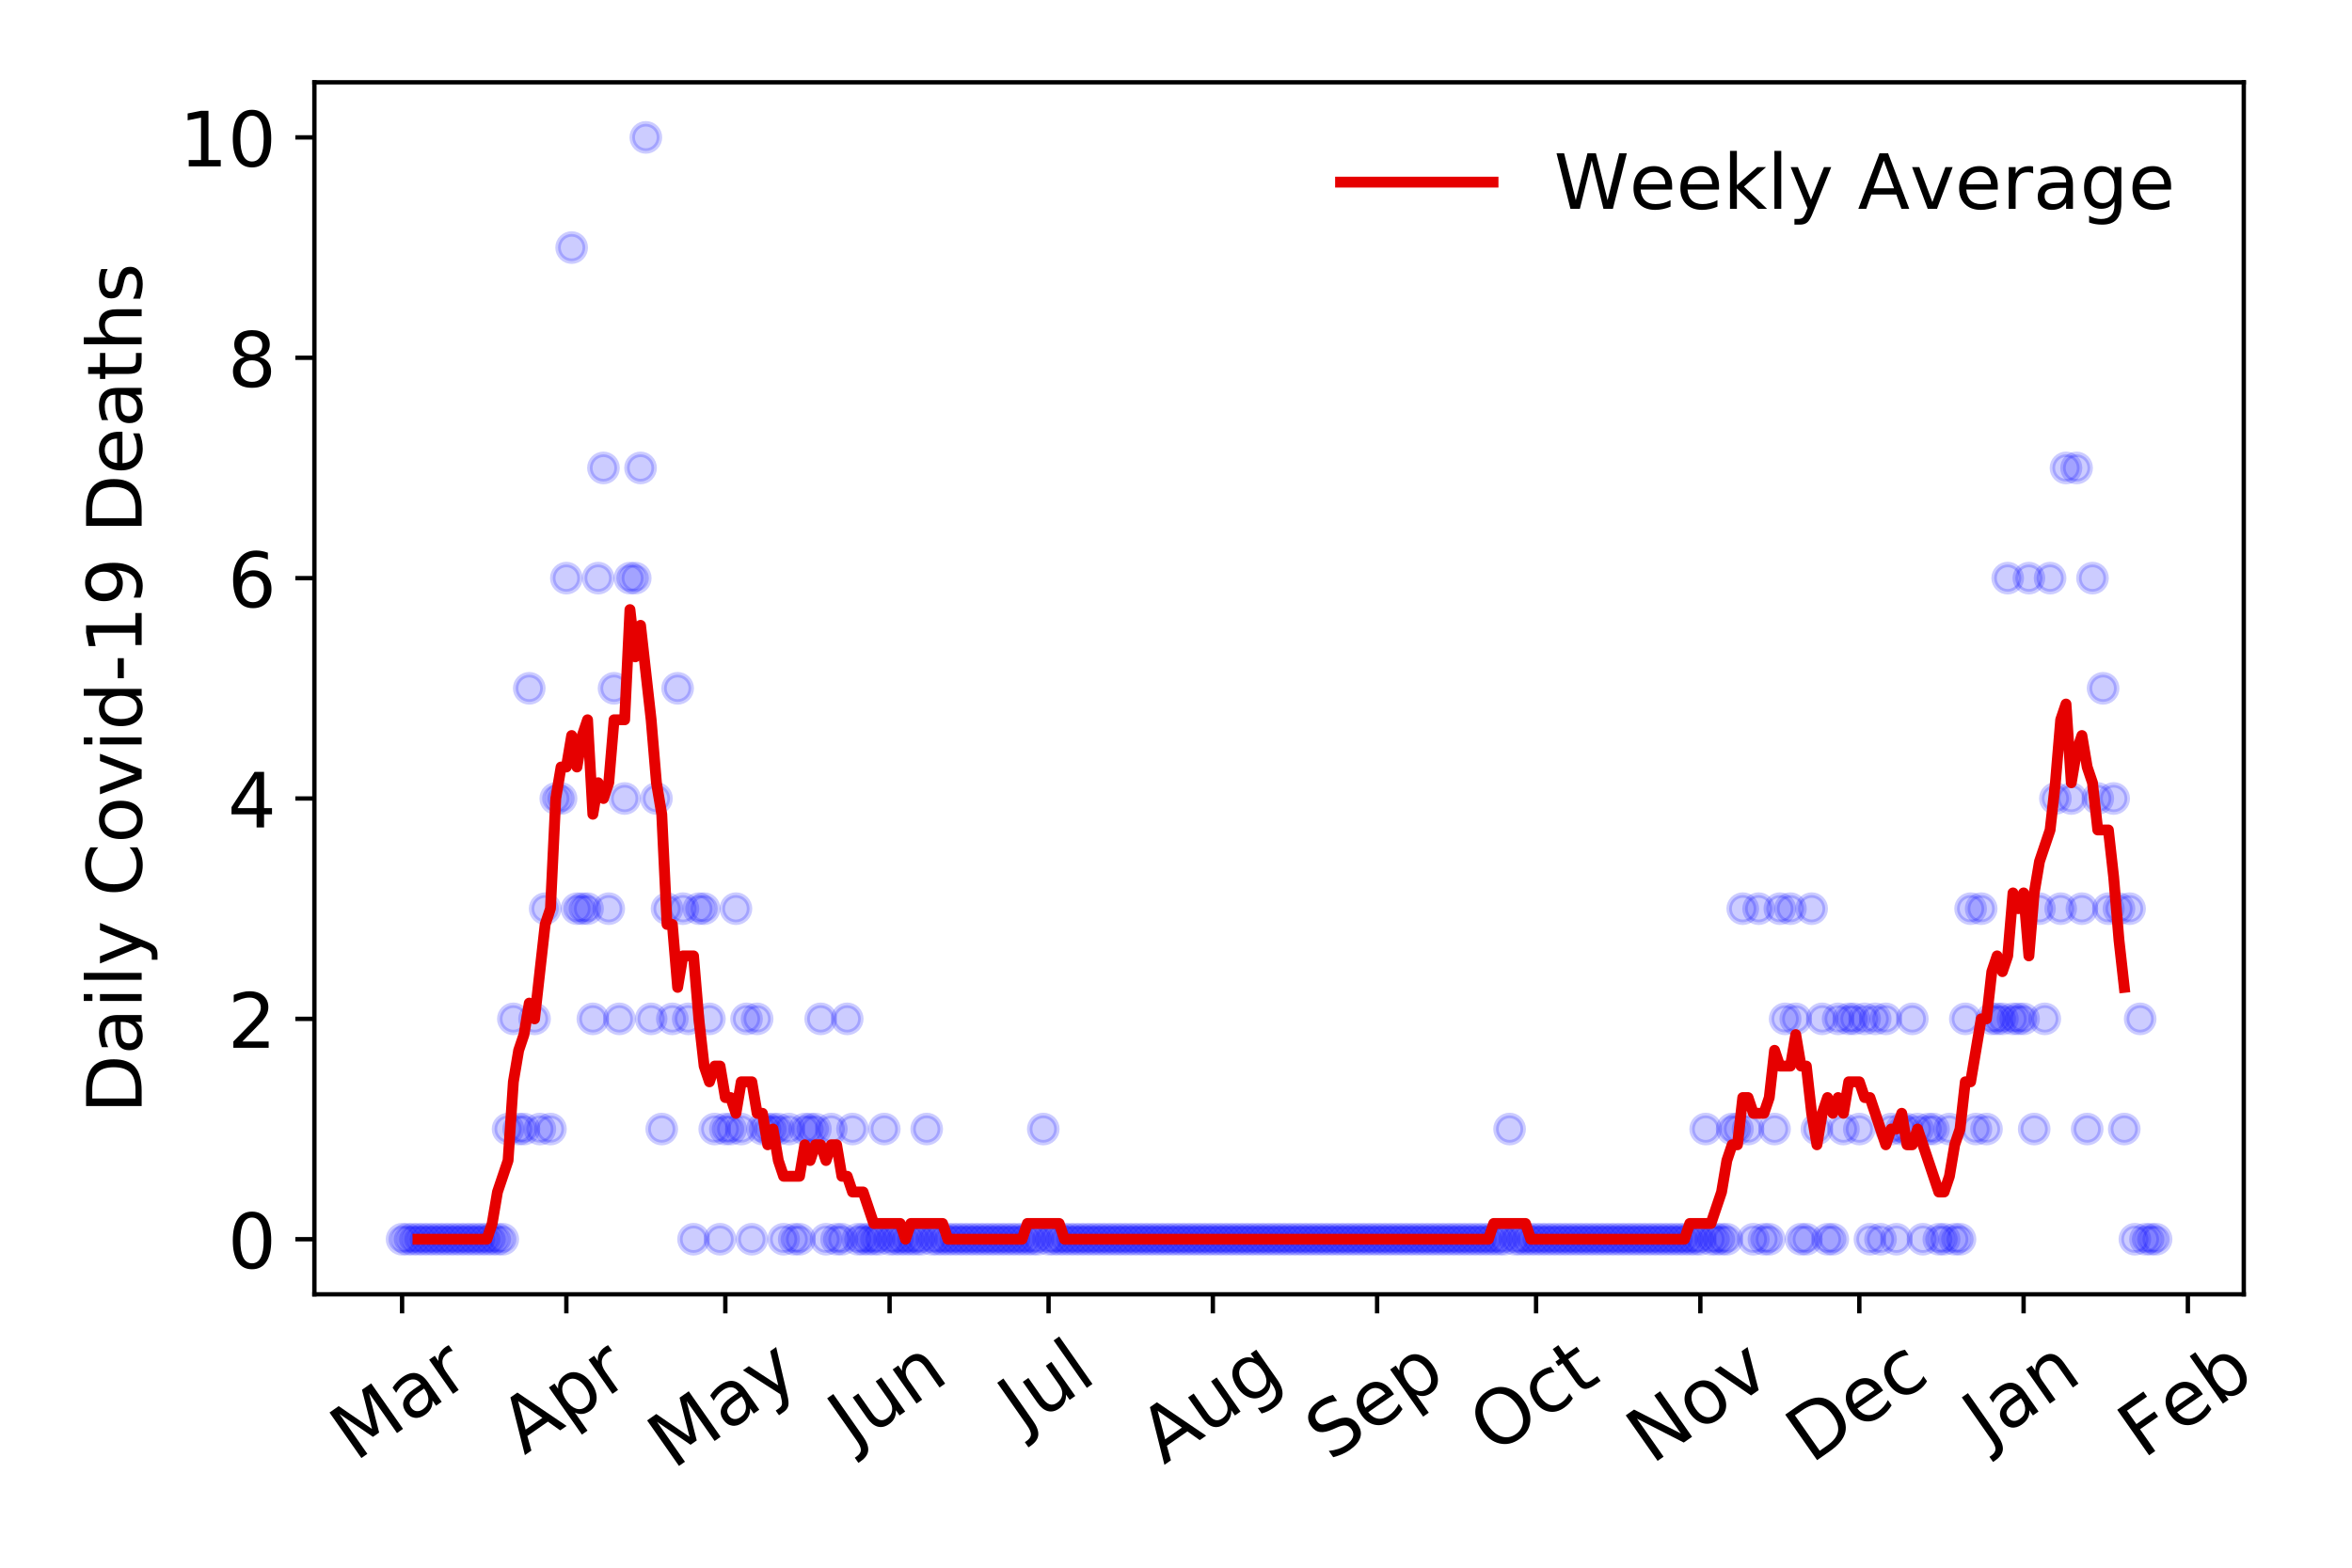 <?xml version="1.0" encoding="utf-8" standalone="no"?>
<!DOCTYPE svg PUBLIC "-//W3C//DTD SVG 1.1//EN"
  "http://www.w3.org/Graphics/SVG/1.1/DTD/svg11.dtd">
<!-- Created with matplotlib (https://matplotlib.org/) -->
<svg height="288pt" version="1.1" viewBox="0 0 432 288" width="432pt" xmlns="http://www.w3.org/2000/svg" xmlns:xlink="http://www.w3.org/1999/xlink">
 <defs>
  <style type="text/css">
*{stroke-linecap:butt;stroke-linejoin:round;}
  </style>
 </defs>
 <g id="figure_1">
  <g id="patch_1">
   <path d="M 0 288 
L 432 288 
L 432 0 
L 0 0 
z
" style="fill:#ffffff;"/>
  </g>
  <g id="axes_1">
   <g id="patch_2">
    <path d="M 57.745 237.778 
L 412.122 237.778 
L 412.122 15.12 
L 57.745 15.12 
z
" style="fill:#ffffff;"/>
   </g>
   <g id="matplotlib.axis_1">
    <g id="xtick_1">
     <g id="line2d_1">
      <defs>
       <path d="M 0 0 
L 0 3.5 
" id="m6ce7559495" style="stroke:#000000;stroke-width:0.8;"/>
      </defs>
      <g>
       <use style="stroke:#000000;stroke-width:0.8;" x="73.853" xlink:href="#m6ce7559495" y="237.778"/>
      </g>
     </g>
     <g id="text_1">
      <!-- Mar -->
      <defs>
       <path d="M 9.812 72.906 
L 24.516 72.906 
L 43.109 23.297 
L 61.812 72.906 
L 76.516 72.906 
L 76.516 0 
L 66.891 0 
L 66.891 64.016 
L 48.094 14.016 
L 38.188 14.016 
L 19.391 64.016 
L 19.391 0 
L 9.812 0 
z
" id="DejaVuSans-77"/>
       <path d="M 34.281 27.484 
Q 23.391 27.484 19.188 25 
Q 14.984 22.516 14.984 16.5 
Q 14.984 11.719 18.141 8.906 
Q 21.297 6.109 26.703 6.109 
Q 34.188 6.109 38.703 11.406 
Q 43.219 16.703 43.219 25.484 
L 43.219 27.484 
z
M 52.203 31.203 
L 52.203 0 
L 43.219 0 
L 43.219 8.297 
Q 40.141 3.328 35.547 0.953 
Q 30.953 -1.422 24.312 -1.422 
Q 15.922 -1.422 10.953 3.297 
Q 6 8.016 6 15.922 
Q 6 25.141 12.172 29.828 
Q 18.359 34.516 30.609 34.516 
L 43.219 34.516 
L 43.219 35.406 
Q 43.219 41.609 39.141 45 
Q 35.062 48.391 27.688 48.391 
Q 23 48.391 18.547 47.266 
Q 14.109 46.141 10.016 43.891 
L 10.016 52.203 
Q 14.938 54.109 19.578 55.047 
Q 24.219 56 28.609 56 
Q 40.484 56 46.344 49.844 
Q 52.203 43.703 52.203 31.203 
z
" id="DejaVuSans-97"/>
       <path d="M 41.109 46.297 
Q 39.594 47.172 37.812 47.578 
Q 36.031 48 33.891 48 
Q 26.266 48 22.188 43.047 
Q 18.109 38.094 18.109 28.812 
L 18.109 0 
L 9.078 0 
L 9.078 54.688 
L 18.109 54.688 
L 18.109 46.188 
Q 20.953 51.172 25.484 53.578 
Q 30.031 56 36.531 56 
Q 37.453 56 38.578 55.875 
Q 39.703 55.766 41.062 55.516 
z
" id="DejaVuSans-114"/>
      </defs>
      <g transform="translate(65.25 268.643)rotate(-35)scale(0.14 -0.14)">
       <use xlink:href="#DejaVuSans-77"/>
       <use x="86.279" xlink:href="#DejaVuSans-97"/>
       <use x="147.559" xlink:href="#DejaVuSans-114"/>
      </g>
     </g>
    </g>
    <g id="xtick_2">
     <g id="line2d_2">
      <g>
       <use style="stroke:#000000;stroke-width:0.8;" x="104.025" xlink:href="#m6ce7559495" y="237.778"/>
      </g>
     </g>
     <g id="text_2">
      <!-- Apr -->
      <defs>
       <path d="M 34.188 63.188 
L 20.797 26.906 
L 47.609 26.906 
z
M 28.609 72.906 
L 39.797 72.906 
L 67.578 0 
L 57.328 0 
L 50.688 18.703 
L 17.828 18.703 
L 11.188 0 
L 0.781 0 
z
" id="DejaVuSans-65"/>
       <path d="M 18.109 8.203 
L 18.109 -20.797 
L 9.078 -20.797 
L 9.078 54.688 
L 18.109 54.688 
L 18.109 46.391 
Q 20.953 51.266 25.266 53.625 
Q 29.594 56 35.594 56 
Q 45.562 56 51.781 48.094 
Q 58.016 40.188 58.016 27.297 
Q 58.016 14.406 51.781 6.484 
Q 45.562 -1.422 35.594 -1.422 
Q 29.594 -1.422 25.266 0.953 
Q 20.953 3.328 18.109 8.203 
z
M 48.688 27.297 
Q 48.688 37.203 44.609 42.844 
Q 40.531 48.484 33.406 48.484 
Q 26.266 48.484 22.188 42.844 
Q 18.109 37.203 18.109 27.297 
Q 18.109 17.391 22.188 11.75 
Q 26.266 6.109 33.406 6.109 
Q 40.531 6.109 44.609 11.75 
Q 48.688 17.391 48.688 27.297 
z
" id="DejaVuSans-112"/>
      </defs>
      <g transform="translate(96.321 267.384)rotate(-35)scale(0.14 -0.14)">
       <use xlink:href="#DejaVuSans-65"/>
       <use x="68.408" xlink:href="#DejaVuSans-112"/>
       <use x="131.885" xlink:href="#DejaVuSans-114"/>
      </g>
     </g>
    </g>
    <g id="xtick_3">
     <g id="line2d_3">
      <g>
       <use style="stroke:#000000;stroke-width:0.8;" x="133.224" xlink:href="#m6ce7559495" y="237.778"/>
      </g>
     </g>
     <g id="text_3">
      <!-- May -->
      <defs>
       <path d="M 32.172 -5.078 
Q 28.375 -14.844 24.75 -17.812 
Q 21.141 -20.797 15.094 -20.797 
L 7.906 -20.797 
L 7.906 -13.281 
L 13.188 -13.281 
Q 16.891 -13.281 18.938 -11.516 
Q 21 -9.766 23.484 -3.219 
L 25.094 0.875 
L 2.984 54.688 
L 12.5 54.688 
L 29.594 11.922 
L 46.688 54.688 
L 56.203 54.688 
z
" id="DejaVuSans-121"/>
      </defs>
      <g transform="translate(123.585 270.094)rotate(-35)scale(0.14 -0.14)">
       <use xlink:href="#DejaVuSans-77"/>
       <use x="86.279" xlink:href="#DejaVuSans-97"/>
       <use x="147.559" xlink:href="#DejaVuSans-121"/>
      </g>
     </g>
    </g>
    <g id="xtick_4">
     <g id="line2d_4">
      <g>
       <use style="stroke:#000000;stroke-width:0.8;" x="163.396" xlink:href="#m6ce7559495" y="237.778"/>
      </g>
     </g>
     <g id="text_4">
      <!-- Jun -->
      <defs>
       <path d="M 9.812 72.906 
L 19.672 72.906 
L 19.672 5.078 
Q 19.672 -8.109 14.672 -14.062 
Q 9.672 -20.016 -1.422 -20.016 
L -5.172 -20.016 
L -5.172 -11.719 
L -2.094 -11.719 
Q 4.438 -11.719 7.125 -8.047 
Q 9.812 -4.391 9.812 5.078 
z
" id="DejaVuSans-74"/>
       <path d="M 8.5 21.578 
L 8.5 54.688 
L 17.484 54.688 
L 17.484 21.922 
Q 17.484 14.156 20.5 10.266 
Q 23.531 6.391 29.594 6.391 
Q 36.859 6.391 41.078 11.031 
Q 45.312 15.672 45.312 23.688 
L 45.312 54.688 
L 54.297 54.688 
L 54.297 0 
L 45.312 0 
L 45.312 8.406 
Q 42.047 3.422 37.719 1 
Q 33.406 -1.422 27.688 -1.422 
Q 18.266 -1.422 13.375 4.438 
Q 8.5 10.297 8.5 21.578 
z
M 31.109 56 
z
" id="DejaVuSans-117"/>
       <path d="M 54.891 33.016 
L 54.891 0 
L 45.906 0 
L 45.906 32.719 
Q 45.906 40.484 42.875 44.328 
Q 39.844 48.188 33.797 48.188 
Q 26.516 48.188 22.312 43.547 
Q 18.109 38.922 18.109 30.906 
L 18.109 0 
L 9.078 0 
L 9.078 54.688 
L 18.109 54.688 
L 18.109 46.188 
Q 21.344 51.125 25.703 53.562 
Q 30.078 56 35.797 56 
Q 45.219 56 50.047 50.172 
Q 54.891 44.344 54.891 33.016 
z
" id="DejaVuSans-110"/>
      </defs>
      <g transform="translate(156.653 266.039)rotate(-35)scale(0.14 -0.14)">
       <use xlink:href="#DejaVuSans-74"/>
       <use x="29.492" xlink:href="#DejaVuSans-117"/>
       <use x="92.871" xlink:href="#DejaVuSans-110"/>
      </g>
     </g>
    </g>
    <g id="xtick_5">
     <g id="line2d_5">
      <g>
       <use style="stroke:#000000;stroke-width:0.8;" x="192.595" xlink:href="#m6ce7559495" y="237.778"/>
      </g>
     </g>
     <g id="text_5">
      <!-- Jul -->
      <defs>
       <path d="M 9.422 75.984 
L 18.406 75.984 
L 18.406 0 
L 9.422 0 
z
" id="DejaVuSans-108"/>
      </defs>
      <g transform="translate(187.892 263.181)rotate(-35)scale(0.14 -0.14)">
       <use xlink:href="#DejaVuSans-74"/>
       <use x="29.492" xlink:href="#DejaVuSans-117"/>
       <use x="92.871" xlink:href="#DejaVuSans-108"/>
      </g>
     </g>
    </g>
    <g id="xtick_6">
     <g id="line2d_6">
      <g>
       <use style="stroke:#000000;stroke-width:0.8;" x="222.767" xlink:href="#m6ce7559495" y="237.778"/>
      </g>
     </g>
     <g id="text_6">
      <!-- Aug -->
      <defs>
       <path d="M 45.406 27.984 
Q 45.406 37.75 41.375 43.109 
Q 37.359 48.484 30.078 48.484 
Q 22.859 48.484 18.828 43.109 
Q 14.797 37.75 14.797 27.984 
Q 14.797 18.266 18.828 12.891 
Q 22.859 7.516 30.078 7.516 
Q 37.359 7.516 41.375 12.891 
Q 45.406 18.266 45.406 27.984 
z
M 54.391 6.781 
Q 54.391 -7.172 48.188 -13.984 
Q 42 -20.797 29.203 -20.797 
Q 24.469 -20.797 20.266 -20.094 
Q 16.062 -19.391 12.109 -17.922 
L 12.109 -9.188 
Q 16.062 -11.328 19.922 -12.344 
Q 23.781 -13.375 27.781 -13.375 
Q 36.625 -13.375 41.016 -8.766 
Q 45.406 -4.156 45.406 5.172 
L 45.406 9.625 
Q 42.625 4.781 38.281 2.391 
Q 33.938 0 27.875 0 
Q 17.828 0 11.672 7.656 
Q 5.516 15.328 5.516 27.984 
Q 5.516 40.672 11.672 48.328 
Q 17.828 56 27.875 56 
Q 33.938 56 38.281 53.609 
Q 42.625 51.219 45.406 46.391 
L 45.406 54.688 
L 54.391 54.688 
z
" id="DejaVuSans-103"/>
      </defs>
      <g transform="translate(213.786 269.172)rotate(-35)scale(0.14 -0.14)">
       <use xlink:href="#DejaVuSans-65"/>
       <use x="68.408" xlink:href="#DejaVuSans-117"/>
       <use x="131.787" xlink:href="#DejaVuSans-103"/>
      </g>
     </g>
    </g>
    <g id="xtick_7">
     <g id="line2d_7">
      <g>
       <use style="stroke:#000000;stroke-width:0.8;" x="252.939" xlink:href="#m6ce7559495" y="237.778"/>
      </g>
     </g>
     <g id="text_7">
      <!-- Sep -->
      <defs>
       <path d="M 53.516 70.516 
L 53.516 60.891 
Q 47.906 63.578 42.922 64.891 
Q 37.938 66.219 33.297 66.219 
Q 25.25 66.219 20.875 63.094 
Q 16.5 59.969 16.5 54.203 
Q 16.5 49.359 19.406 46.891 
Q 22.312 44.438 30.422 42.922 
L 36.375 41.703 
Q 47.406 39.594 52.656 34.297 
Q 57.906 29 57.906 20.125 
Q 57.906 9.516 50.797 4.047 
Q 43.703 -1.422 29.984 -1.422 
Q 24.812 -1.422 18.969 -0.25 
Q 13.141 0.922 6.891 3.219 
L 6.891 13.375 
Q 12.891 10.016 18.656 8.297 
Q 24.422 6.594 29.984 6.594 
Q 38.422 6.594 43.016 9.906 
Q 47.609 13.234 47.609 19.391 
Q 47.609 24.75 44.312 27.781 
Q 41.016 30.812 33.5 32.328 
L 27.484 33.5 
Q 16.453 35.688 11.516 40.375 
Q 6.594 45.062 6.594 53.422 
Q 6.594 63.094 13.406 68.656 
Q 20.219 74.219 32.172 74.219 
Q 37.312 74.219 42.625 73.281 
Q 47.953 72.359 53.516 70.516 
z
" id="DejaVuSans-83"/>
       <path d="M 56.203 29.594 
L 56.203 25.203 
L 14.891 25.203 
Q 15.484 15.922 20.484 11.062 
Q 25.484 6.203 34.422 6.203 
Q 39.594 6.203 44.453 7.469 
Q 49.312 8.734 54.109 11.281 
L 54.109 2.781 
Q 49.266 0.734 44.188 -0.344 
Q 39.109 -1.422 33.891 -1.422 
Q 20.797 -1.422 13.156 6.188 
Q 5.516 13.812 5.516 26.812 
Q 5.516 40.234 12.766 48.109 
Q 20.016 56 32.328 56 
Q 43.359 56 49.781 48.891 
Q 56.203 41.797 56.203 29.594 
z
M 47.219 32.234 
Q 47.125 39.594 43.094 43.984 
Q 39.062 48.391 32.422 48.391 
Q 24.906 48.391 20.391 44.141 
Q 15.875 39.891 15.188 32.172 
z
" id="DejaVuSans-101"/>
      </defs>
      <g transform="translate(244.346 268.629)rotate(-35)scale(0.14 -0.14)">
       <use xlink:href="#DejaVuSans-83"/>
       <use x="63.477" xlink:href="#DejaVuSans-101"/>
       <use x="125" xlink:href="#DejaVuSans-112"/>
      </g>
     </g>
    </g>
    <g id="xtick_8">
     <g id="line2d_8">
      <g>
       <use style="stroke:#000000;stroke-width:0.8;" x="282.138" xlink:href="#m6ce7559495" y="237.778"/>
      </g>
     </g>
     <g id="text_8">
      <!-- Oct -->
      <defs>
       <path d="M 39.406 66.219 
Q 28.656 66.219 22.328 58.203 
Q 16.016 50.203 16.016 36.375 
Q 16.016 22.609 22.328 14.594 
Q 28.656 6.594 39.406 6.594 
Q 50.141 6.594 56.422 14.594 
Q 62.703 22.609 62.703 36.375 
Q 62.703 50.203 56.422 58.203 
Q 50.141 66.219 39.406 66.219 
z
M 39.406 74.219 
Q 54.734 74.219 63.906 63.938 
Q 73.094 53.656 73.094 36.375 
Q 73.094 19.141 63.906 8.859 
Q 54.734 -1.422 39.406 -1.422 
Q 24.031 -1.422 14.812 8.828 
Q 5.609 19.094 5.609 36.375 
Q 5.609 53.656 14.812 63.938 
Q 24.031 74.219 39.406 74.219 
z
" id="DejaVuSans-79"/>
       <path d="M 48.781 52.594 
L 48.781 44.188 
Q 44.969 46.297 41.141 47.344 
Q 37.312 48.391 33.406 48.391 
Q 24.656 48.391 19.812 42.844 
Q 14.984 37.312 14.984 27.297 
Q 14.984 17.281 19.812 11.734 
Q 24.656 6.203 33.406 6.203 
Q 37.312 6.203 41.141 7.25 
Q 44.969 8.297 48.781 10.406 
L 48.781 2.094 
Q 45.016 0.344 40.984 -0.531 
Q 36.969 -1.422 32.422 -1.422 
Q 20.062 -1.422 12.781 6.344 
Q 5.516 14.109 5.516 27.297 
Q 5.516 40.672 12.859 48.328 
Q 20.219 56 33.016 56 
Q 37.156 56 41.109 55.141 
Q 45.062 54.297 48.781 52.594 
z
" id="DejaVuSans-99"/>
       <path d="M 18.312 70.219 
L 18.312 54.688 
L 36.812 54.688 
L 36.812 47.703 
L 18.312 47.703 
L 18.312 18.016 
Q 18.312 11.328 20.141 9.422 
Q 21.969 7.516 27.594 7.516 
L 36.812 7.516 
L 36.812 0 
L 27.594 0 
Q 17.188 0 13.234 3.875 
Q 9.281 7.766 9.281 18.016 
L 9.281 47.703 
L 2.688 47.703 
L 2.688 54.688 
L 9.281 54.688 
L 9.281 70.219 
z
" id="DejaVuSans-116"/>
      </defs>
      <g transform="translate(274.439 267.377)rotate(-35)scale(0.14 -0.14)">
       <use xlink:href="#DejaVuSans-79"/>
       <use x="78.711" xlink:href="#DejaVuSans-99"/>
       <use x="133.691" xlink:href="#DejaVuSans-116"/>
      </g>
     </g>
    </g>
    <g id="xtick_9">
     <g id="line2d_9">
      <g>
       <use style="stroke:#000000;stroke-width:0.8;" x="312.31" xlink:href="#m6ce7559495" y="237.778"/>
      </g>
     </g>
     <g id="text_9">
      <!-- Nov -->
      <defs>
       <path d="M 9.812 72.906 
L 23.094 72.906 
L 55.422 11.922 
L 55.422 72.906 
L 64.984 72.906 
L 64.984 0 
L 51.703 0 
L 19.391 60.984 
L 19.391 0 
L 9.812 0 
z
" id="DejaVuSans-78"/>
       <path d="M 30.609 48.391 
Q 23.391 48.391 19.188 42.75 
Q 14.984 37.109 14.984 27.297 
Q 14.984 17.484 19.156 11.844 
Q 23.344 6.203 30.609 6.203 
Q 37.797 6.203 41.984 11.859 
Q 46.188 17.531 46.188 27.297 
Q 46.188 37.016 41.984 42.703 
Q 37.797 48.391 30.609 48.391 
z
M 30.609 56 
Q 42.328 56 49.016 48.375 
Q 55.719 40.766 55.719 27.297 
Q 55.719 13.875 49.016 6.219 
Q 42.328 -1.422 30.609 -1.422 
Q 18.844 -1.422 12.172 6.219 
Q 5.516 13.875 5.516 27.297 
Q 5.516 40.766 12.172 48.375 
Q 18.844 56 30.609 56 
z
" id="DejaVuSans-111"/>
       <path d="M 2.984 54.688 
L 12.5 54.688 
L 29.594 8.797 
L 46.688 54.688 
L 56.203 54.688 
L 35.688 0 
L 23.484 0 
z
" id="DejaVuSans-118"/>
      </defs>
      <g transform="translate(303.334 269.166)rotate(-35)scale(0.14 -0.14)">
       <use xlink:href="#DejaVuSans-78"/>
       <use x="74.805" xlink:href="#DejaVuSans-111"/>
       <use x="135.986" xlink:href="#DejaVuSans-118"/>
      </g>
     </g>
    </g>
    <g id="xtick_10">
     <g id="line2d_10">
      <g>
       <use style="stroke:#000000;stroke-width:0.8;" x="341.509" xlink:href="#m6ce7559495" y="237.778"/>
      </g>
     </g>
     <g id="text_10">
      <!-- Dec -->
      <defs>
       <path d="M 19.672 64.797 
L 19.672 8.109 
L 31.594 8.109 
Q 46.688 8.109 53.688 14.938 
Q 60.688 21.781 60.688 36.531 
Q 60.688 51.172 53.688 57.984 
Q 46.688 64.797 31.594 64.797 
z
M 9.812 72.906 
L 30.078 72.906 
Q 51.266 72.906 61.172 64.094 
Q 71.094 55.281 71.094 36.531 
Q 71.094 17.672 61.125 8.828 
Q 51.172 0 30.078 0 
L 9.812 0 
z
" id="DejaVuSans-68"/>
      </defs>
      <g transform="translate(332.629 269.032)rotate(-35)scale(0.14 -0.14)">
       <use xlink:href="#DejaVuSans-68"/>
       <use x="77.002" xlink:href="#DejaVuSans-101"/>
       <use x="138.525" xlink:href="#DejaVuSans-99"/>
      </g>
     </g>
    </g>
    <g id="xtick_11">
     <g id="line2d_11">
      <g>
       <use style="stroke:#000000;stroke-width:0.8;" x="371.681" xlink:href="#m6ce7559495" y="237.778"/>
      </g>
     </g>
     <g id="text_11">
      <!-- Jan -->
      <g transform="translate(365.058 265.871)rotate(-35)scale(0.14 -0.14)">
       <use xlink:href="#DejaVuSans-74"/>
       <use x="29.492" xlink:href="#DejaVuSans-97"/>
       <use x="90.771" xlink:href="#DejaVuSans-110"/>
      </g>
     </g>
    </g>
    <g id="xtick_12">
     <g id="line2d_12">
      <g>
       <use style="stroke:#000000;stroke-width:0.8;" x="401.854" xlink:href="#m6ce7559495" y="237.778"/>
      </g>
     </g>
     <g id="text_12">
      <!-- Feb -->
      <defs>
       <path d="M 9.812 72.906 
L 51.703 72.906 
L 51.703 64.594 
L 19.672 64.594 
L 19.672 43.109 
L 48.578 43.109 
L 48.578 34.812 
L 19.672 34.812 
L 19.672 0 
L 9.812 0 
z
" id="DejaVuSans-70"/>
       <path d="M 48.688 27.297 
Q 48.688 37.203 44.609 42.844 
Q 40.531 48.484 33.406 48.484 
Q 26.266 48.484 22.188 42.844 
Q 18.109 37.203 18.109 27.297 
Q 18.109 17.391 22.188 11.75 
Q 26.266 6.109 33.406 6.109 
Q 40.531 6.109 44.609 11.75 
Q 48.688 17.391 48.688 27.297 
z
M 18.109 46.391 
Q 20.953 51.266 25.266 53.625 
Q 29.594 56 35.594 56 
Q 45.562 56 51.781 48.094 
Q 58.016 40.188 58.016 27.297 
Q 58.016 14.406 51.781 6.484 
Q 45.562 -1.422 35.594 -1.422 
Q 29.594 -1.422 25.266 0.953 
Q 20.953 3.328 18.109 8.203 
L 18.109 0 
L 9.078 0 
L 9.078 75.984 
L 18.109 75.984 
z
" id="DejaVuSans-98"/>
      </defs>
      <g transform="translate(393.607 268.143)rotate(-35)scale(0.14 -0.14)">
       <use xlink:href="#DejaVuSans-70"/>
       <use x="57.441" xlink:href="#DejaVuSans-101"/>
       <use x="118.965" xlink:href="#DejaVuSans-98"/>
      </g>
     </g>
    </g>
   </g>
   <g id="matplotlib.axis_2">
    <g id="ytick_1">
     <g id="line2d_13">
      <defs>
       <path d="M 0 0 
L -3.5 0 
" id="m8462603404" style="stroke:#000000;stroke-width:0.8;"/>
      </defs>
      <g>
       <use style="stroke:#000000;stroke-width:0.8;" x="57.745" xlink:href="#m8462603404" y="227.657"/>
      </g>
     </g>
     <g id="text_13">
      <!-- 0 -->
      <defs>
       <path d="M 31.781 66.406 
Q 24.172 66.406 20.328 58.906 
Q 16.5 51.422 16.5 36.375 
Q 16.5 21.391 20.328 13.891 
Q 24.172 6.391 31.781 6.391 
Q 39.453 6.391 43.281 13.891 
Q 47.125 21.391 47.125 36.375 
Q 47.125 51.422 43.281 58.906 
Q 39.453 66.406 31.781 66.406 
z
M 31.781 74.219 
Q 44.047 74.219 50.516 64.516 
Q 56.984 54.828 56.984 36.375 
Q 56.984 17.969 50.516 8.266 
Q 44.047 -1.422 31.781 -1.422 
Q 19.531 -1.422 13.062 8.266 
Q 6.594 17.969 6.594 36.375 
Q 6.594 54.828 13.062 64.516 
Q 19.531 74.219 31.781 74.219 
z
" id="DejaVuSans-48"/>
      </defs>
      <g transform="translate(41.837 232.976)scale(0.14 -0.14)">
       <use xlink:href="#DejaVuSans-48"/>
      </g>
     </g>
    </g>
    <g id="ytick_2">
     <g id="line2d_14">
      <g>
       <use style="stroke:#000000;stroke-width:0.8;" x="57.745" xlink:href="#m8462603404" y="187.174"/>
      </g>
     </g>
     <g id="text_14">
      <!-- 2 -->
      <defs>
       <path d="M 19.188 8.297 
L 53.609 8.297 
L 53.609 0 
L 7.328 0 
L 7.328 8.297 
Q 12.938 14.109 22.625 23.891 
Q 32.328 33.688 34.812 36.531 
Q 39.547 41.844 41.422 45.531 
Q 43.312 49.219 43.312 52.781 
Q 43.312 58.594 39.234 62.25 
Q 35.156 65.922 28.609 65.922 
Q 23.969 65.922 18.812 64.312 
Q 13.672 62.703 7.812 59.422 
L 7.812 69.391 
Q 13.766 71.781 18.938 73 
Q 24.125 74.219 28.422 74.219 
Q 39.75 74.219 46.484 68.547 
Q 53.219 62.891 53.219 53.422 
Q 53.219 48.922 51.531 44.891 
Q 49.859 40.875 45.406 35.406 
Q 44.188 33.984 37.641 27.219 
Q 31.109 20.453 19.188 8.297 
z
" id="DejaVuSans-50"/>
      </defs>
      <g transform="translate(41.837 192.493)scale(0.14 -0.14)">
       <use xlink:href="#DejaVuSans-50"/>
      </g>
     </g>
    </g>
    <g id="ytick_3">
     <g id="line2d_15">
      <g>
       <use style="stroke:#000000;stroke-width:0.8;" x="57.745" xlink:href="#m8462603404" y="146.691"/>
      </g>
     </g>
     <g id="text_15">
      <!-- 4 -->
      <defs>
       <path d="M 37.797 64.312 
L 12.891 25.391 
L 37.797 25.391 
z
M 35.203 72.906 
L 47.609 72.906 
L 47.609 25.391 
L 58.016 25.391 
L 58.016 17.188 
L 47.609 17.188 
L 47.609 0 
L 37.797 0 
L 37.797 17.188 
L 4.891 17.188 
L 4.891 26.703 
z
" id="DejaVuSans-52"/>
      </defs>
      <g transform="translate(41.837 152.01)scale(0.14 -0.14)">
       <use xlink:href="#DejaVuSans-52"/>
      </g>
     </g>
    </g>
    <g id="ytick_4">
     <g id="line2d_16">
      <g>
       <use style="stroke:#000000;stroke-width:0.8;" x="57.745" xlink:href="#m8462603404" y="106.207"/>
      </g>
     </g>
     <g id="text_16">
      <!-- 6 -->
      <defs>
       <path d="M 33.016 40.375 
Q 26.375 40.375 22.484 35.828 
Q 18.609 31.297 18.609 23.391 
Q 18.609 15.531 22.484 10.953 
Q 26.375 6.391 33.016 6.391 
Q 39.656 6.391 43.531 10.953 
Q 47.406 15.531 47.406 23.391 
Q 47.406 31.297 43.531 35.828 
Q 39.656 40.375 33.016 40.375 
z
M 52.594 71.297 
L 52.594 62.312 
Q 48.875 64.062 45.094 64.984 
Q 41.312 65.922 37.594 65.922 
Q 27.828 65.922 22.672 59.328 
Q 17.531 52.734 16.797 39.406 
Q 19.672 43.656 24.016 45.922 
Q 28.375 48.188 33.594 48.188 
Q 44.578 48.188 50.953 41.516 
Q 57.328 34.859 57.328 23.391 
Q 57.328 12.156 50.688 5.359 
Q 44.047 -1.422 33.016 -1.422 
Q 20.359 -1.422 13.672 8.266 
Q 6.984 17.969 6.984 36.375 
Q 6.984 53.656 15.188 63.938 
Q 23.391 74.219 37.203 74.219 
Q 40.922 74.219 44.703 73.484 
Q 48.484 72.75 52.594 71.297 
z
" id="DejaVuSans-54"/>
      </defs>
      <g transform="translate(41.837 111.526)scale(0.14 -0.14)">
       <use xlink:href="#DejaVuSans-54"/>
      </g>
     </g>
    </g>
    <g id="ytick_5">
     <g id="line2d_17">
      <g>
       <use style="stroke:#000000;stroke-width:0.8;" x="57.745" xlink:href="#m8462603404" y="65.724"/>
      </g>
     </g>
     <g id="text_17">
      <!-- 8 -->
      <defs>
       <path d="M 31.781 34.625 
Q 24.75 34.625 20.719 30.859 
Q 16.703 27.094 16.703 20.516 
Q 16.703 13.922 20.719 10.156 
Q 24.75 6.391 31.781 6.391 
Q 38.812 6.391 42.859 10.172 
Q 46.922 13.969 46.922 20.516 
Q 46.922 27.094 42.891 30.859 
Q 38.875 34.625 31.781 34.625 
z
M 21.922 38.812 
Q 15.578 40.375 12.031 44.719 
Q 8.5 49.078 8.5 55.328 
Q 8.5 64.062 14.719 69.141 
Q 20.953 74.219 31.781 74.219 
Q 42.672 74.219 48.875 69.141 
Q 55.078 64.062 55.078 55.328 
Q 55.078 49.078 51.531 44.719 
Q 48 40.375 41.703 38.812 
Q 48.828 37.156 52.797 32.312 
Q 56.781 27.484 56.781 20.516 
Q 56.781 9.906 50.312 4.234 
Q 43.844 -1.422 31.781 -1.422 
Q 19.734 -1.422 13.25 4.234 
Q 6.781 9.906 6.781 20.516 
Q 6.781 27.484 10.781 32.312 
Q 14.797 37.156 21.922 38.812 
z
M 18.312 54.391 
Q 18.312 48.734 21.844 45.562 
Q 25.391 42.391 31.781 42.391 
Q 38.141 42.391 41.719 45.562 
Q 45.312 48.734 45.312 54.391 
Q 45.312 60.062 41.719 63.234 
Q 38.141 66.406 31.781 66.406 
Q 25.391 66.406 21.844 63.234 
Q 18.312 60.062 18.312 54.391 
z
" id="DejaVuSans-56"/>
      </defs>
      <g transform="translate(41.837 71.043)scale(0.14 -0.14)">
       <use xlink:href="#DejaVuSans-56"/>
      </g>
     </g>
    </g>
    <g id="ytick_6">
     <g id="line2d_18">
      <g>
       <use style="stroke:#000000;stroke-width:0.8;" x="57.745" xlink:href="#m8462603404" y="25.241"/>
      </g>
     </g>
     <g id="text_18">
      <!-- 10 -->
      <defs>
       <path d="M 12.406 8.297 
L 28.516 8.297 
L 28.516 63.922 
L 10.984 60.406 
L 10.984 69.391 
L 28.422 72.906 
L 38.281 72.906 
L 38.281 8.297 
L 54.391 8.297 
L 54.391 0 
L 12.406 0 
z
" id="DejaVuSans-49"/>
      </defs>
      <g transform="translate(32.93 30.56)scale(0.14 -0.14)">
       <use xlink:href="#DejaVuSans-49"/>
       <use x="63.623" xlink:href="#DejaVuSans-48"/>
      </g>
     </g>
    </g>
    <g id="text_19">
     <!-- Daily Covid-19 Deaths -->
     <defs>
      <path d="M 9.422 54.688 
L 18.406 54.688 
L 18.406 0 
L 9.422 0 
z
M 9.422 75.984 
L 18.406 75.984 
L 18.406 64.594 
L 9.422 64.594 
z
" id="DejaVuSans-105"/>
      <path id="DejaVuSans-32"/>
      <path d="M 64.406 67.281 
L 64.406 56.891 
Q 59.422 61.531 53.781 63.812 
Q 48.141 66.109 41.797 66.109 
Q 29.297 66.109 22.656 58.469 
Q 16.016 50.828 16.016 36.375 
Q 16.016 21.969 22.656 14.328 
Q 29.297 6.688 41.797 6.688 
Q 48.141 6.688 53.781 8.984 
Q 59.422 11.281 64.406 15.922 
L 64.406 5.609 
Q 59.234 2.094 53.438 0.328 
Q 47.656 -1.422 41.219 -1.422 
Q 24.656 -1.422 15.125 8.703 
Q 5.609 18.844 5.609 36.375 
Q 5.609 53.953 15.125 64.078 
Q 24.656 74.219 41.219 74.219 
Q 47.75 74.219 53.531 72.484 
Q 59.328 70.75 64.406 67.281 
z
" id="DejaVuSans-67"/>
      <path d="M 45.406 46.391 
L 45.406 75.984 
L 54.391 75.984 
L 54.391 0 
L 45.406 0 
L 45.406 8.203 
Q 42.578 3.328 38.25 0.953 
Q 33.938 -1.422 27.875 -1.422 
Q 17.969 -1.422 11.734 6.484 
Q 5.516 14.406 5.516 27.297 
Q 5.516 40.188 11.734 48.094 
Q 17.969 56 27.875 56 
Q 33.938 56 38.25 53.625 
Q 42.578 51.266 45.406 46.391 
z
M 14.797 27.297 
Q 14.797 17.391 18.875 11.75 
Q 22.953 6.109 30.078 6.109 
Q 37.203 6.109 41.297 11.75 
Q 45.406 17.391 45.406 27.297 
Q 45.406 37.203 41.297 42.844 
Q 37.203 48.484 30.078 48.484 
Q 22.953 48.484 18.875 42.844 
Q 14.797 37.203 14.797 27.297 
z
" id="DejaVuSans-100"/>
      <path d="M 4.891 31.391 
L 31.203 31.391 
L 31.203 23.391 
L 4.891 23.391 
z
" id="DejaVuSans-45"/>
      <path d="M 10.984 1.516 
L 10.984 10.5 
Q 14.703 8.734 18.5 7.812 
Q 22.312 6.891 25.984 6.891 
Q 35.75 6.891 40.891 13.453 
Q 46.047 20.016 46.781 33.406 
Q 43.953 29.203 39.594 26.953 
Q 35.25 24.703 29.984 24.703 
Q 19.047 24.703 12.672 31.312 
Q 6.297 37.938 6.297 49.422 
Q 6.297 60.641 12.938 67.422 
Q 19.578 74.219 30.609 74.219 
Q 43.266 74.219 49.922 64.516 
Q 56.594 54.828 56.594 36.375 
Q 56.594 19.141 48.406 8.859 
Q 40.234 -1.422 26.422 -1.422 
Q 22.703 -1.422 18.891 -0.688 
Q 15.094 0.047 10.984 1.516 
z
M 30.609 32.422 
Q 37.25 32.422 41.125 36.953 
Q 45.016 41.5 45.016 49.422 
Q 45.016 57.281 41.125 61.844 
Q 37.25 66.406 30.609 66.406 
Q 23.969 66.406 20.094 61.844 
Q 16.219 57.281 16.219 49.422 
Q 16.219 41.5 20.094 36.953 
Q 23.969 32.422 30.609 32.422 
z
" id="DejaVuSans-57"/>
      <path d="M 54.891 33.016 
L 54.891 0 
L 45.906 0 
L 45.906 32.719 
Q 45.906 40.484 42.875 44.328 
Q 39.844 48.188 33.797 48.188 
Q 26.516 48.188 22.312 43.547 
Q 18.109 38.922 18.109 30.906 
L 18.109 0 
L 9.078 0 
L 9.078 75.984 
L 18.109 75.984 
L 18.109 46.188 
Q 21.344 51.125 25.703 53.562 
Q 30.078 56 35.797 56 
Q 45.219 56 50.047 50.172 
Q 54.891 44.344 54.891 33.016 
z
" id="DejaVuSans-104"/>
      <path d="M 44.281 53.078 
L 44.281 44.578 
Q 40.484 46.531 36.375 47.5 
Q 32.281 48.484 27.875 48.484 
Q 21.188 48.484 17.844 46.438 
Q 14.5 44.391 14.5 40.281 
Q 14.5 37.156 16.891 35.375 
Q 19.281 33.594 26.516 31.984 
L 29.594 31.297 
Q 39.156 29.25 43.188 25.516 
Q 47.219 21.781 47.219 15.094 
Q 47.219 7.469 41.188 3.016 
Q 35.156 -1.422 24.609 -1.422 
Q 20.219 -1.422 15.453 -0.562 
Q 10.688 0.297 5.422 2 
L 5.422 11.281 
Q 10.406 8.688 15.234 7.391 
Q 20.062 6.109 24.812 6.109 
Q 31.156 6.109 34.562 8.281 
Q 37.984 10.453 37.984 14.406 
Q 37.984 18.062 35.516 20.016 
Q 33.062 21.969 24.703 23.781 
L 21.578 24.516 
Q 13.234 26.266 9.516 29.906 
Q 5.812 33.547 5.812 39.891 
Q 5.812 47.609 11.281 51.797 
Q 16.75 56 26.812 56 
Q 31.781 56 36.172 55.266 
Q 40.578 54.547 44.281 53.078 
z
" id="DejaVuSans-115"/>
     </defs>
     <g transform="translate(26.018 204.56)rotate(-90)scale(0.14 -0.14)">
      <use xlink:href="#DejaVuSans-68"/>
      <use x="77.002" xlink:href="#DejaVuSans-97"/>
      <use x="138.281" xlink:href="#DejaVuSans-105"/>
      <use x="166.064" xlink:href="#DejaVuSans-108"/>
      <use x="193.848" xlink:href="#DejaVuSans-121"/>
      <use x="253.027" xlink:href="#DejaVuSans-32"/>
      <use x="284.814" xlink:href="#DejaVuSans-67"/>
      <use x="354.639" xlink:href="#DejaVuSans-111"/>
      <use x="415.82" xlink:href="#DejaVuSans-118"/>
      <use x="475" xlink:href="#DejaVuSans-105"/>
      <use x="502.783" xlink:href="#DejaVuSans-100"/>
      <use x="566.26" xlink:href="#DejaVuSans-45"/>
      <use x="602.344" xlink:href="#DejaVuSans-49"/>
      <use x="665.967" xlink:href="#DejaVuSans-57"/>
      <use x="729.59" xlink:href="#DejaVuSans-32"/>
      <use x="761.377" xlink:href="#DejaVuSans-68"/>
      <use x="838.379" xlink:href="#DejaVuSans-101"/>
      <use x="899.902" xlink:href="#DejaVuSans-97"/>
      <use x="961.182" xlink:href="#DejaVuSans-116"/>
      <use x="1000.391" xlink:href="#DejaVuSans-104"/>
      <use x="1063.77" xlink:href="#DejaVuSans-115"/>
     </g>
    </g>
   </g>
   <g id="line2d_19">
    <defs>
     <path d="M 0 2.5 
C 0.663 2.5 1.299 2.237 1.768 1.768 
C 2.237 1.299 2.5 0.663 2.5 0 
C 2.5 -0.663 2.237 -1.299 1.768 -1.768 
C 1.299 -2.237 0.663 -2.5 0 -2.5 
C -0.663 -2.5 -1.299 -2.237 -1.768 -1.768 
C -2.237 -1.299 -2.5 -0.663 -2.5 0 
C -2.5 0.663 -2.237 1.299 -1.768 1.768 
C -1.299 2.237 -0.663 2.5 0 2.5 
z
" id="mdc7a163eaf" style="stroke:#0000ff;stroke-opacity:0.2;"/>
    </defs>
    <g clip-path="url(#p68b7e72a5c)">
     <use style="fill:#0000ff;fill-opacity:0.2;stroke:#0000ff;stroke-opacity:0.2;" x="73.853" xlink:href="#mdc7a163eaf" y="227.657"/>
     <use style="fill:#0000ff;fill-opacity:0.2;stroke:#0000ff;stroke-opacity:0.2;" x="74.826" xlink:href="#mdc7a163eaf" y="227.657"/>
     <use style="fill:#0000ff;fill-opacity:0.2;stroke:#0000ff;stroke-opacity:0.2;" x="75.8" xlink:href="#mdc7a163eaf" y="227.657"/>
     <use style="fill:#0000ff;fill-opacity:0.2;stroke:#0000ff;stroke-opacity:0.2;" x="76.773" xlink:href="#mdc7a163eaf" y="227.657"/>
     <use style="fill:#0000ff;fill-opacity:0.2;stroke:#0000ff;stroke-opacity:0.2;" x="77.746" xlink:href="#mdc7a163eaf" y="227.657"/>
     <use style="fill:#0000ff;fill-opacity:0.2;stroke:#0000ff;stroke-opacity:0.2;" x="78.72" xlink:href="#mdc7a163eaf" y="227.657"/>
     <use style="fill:#0000ff;fill-opacity:0.2;stroke:#0000ff;stroke-opacity:0.2;" x="79.693" xlink:href="#mdc7a163eaf" y="227.657"/>
     <use style="fill:#0000ff;fill-opacity:0.2;stroke:#0000ff;stroke-opacity:0.2;" x="80.666" xlink:href="#mdc7a163eaf" y="227.657"/>
     <use style="fill:#0000ff;fill-opacity:0.2;stroke:#0000ff;stroke-opacity:0.2;" x="81.639" xlink:href="#mdc7a163eaf" y="227.657"/>
     <use style="fill:#0000ff;fill-opacity:0.2;stroke:#0000ff;stroke-opacity:0.2;" x="82.613" xlink:href="#mdc7a163eaf" y="227.657"/>
     <use style="fill:#0000ff;fill-opacity:0.2;stroke:#0000ff;stroke-opacity:0.2;" x="83.586" xlink:href="#mdc7a163eaf" y="227.657"/>
     <use style="fill:#0000ff;fill-opacity:0.2;stroke:#0000ff;stroke-opacity:0.2;" x="84.559" xlink:href="#mdc7a163eaf" y="227.657"/>
     <use style="fill:#0000ff;fill-opacity:0.2;stroke:#0000ff;stroke-opacity:0.2;" x="85.533" xlink:href="#mdc7a163eaf" y="227.657"/>
     <use style="fill:#0000ff;fill-opacity:0.2;stroke:#0000ff;stroke-opacity:0.2;" x="86.506" xlink:href="#mdc7a163eaf" y="227.657"/>
     <use style="fill:#0000ff;fill-opacity:0.2;stroke:#0000ff;stroke-opacity:0.2;" x="87.479" xlink:href="#mdc7a163eaf" y="227.657"/>
     <use style="fill:#0000ff;fill-opacity:0.2;stroke:#0000ff;stroke-opacity:0.2;" x="88.452" xlink:href="#mdc7a163eaf" y="227.657"/>
     <use style="fill:#0000ff;fill-opacity:0.2;stroke:#0000ff;stroke-opacity:0.2;" x="89.426" xlink:href="#mdc7a163eaf" y="227.657"/>
     <use style="fill:#0000ff;fill-opacity:0.2;stroke:#0000ff;stroke-opacity:0.2;" x="90.399" xlink:href="#mdc7a163eaf" y="227.657"/>
     <use style="fill:#0000ff;fill-opacity:0.2;stroke:#0000ff;stroke-opacity:0.2;" x="91.372" xlink:href="#mdc7a163eaf" y="227.657"/>
     <use style="fill:#0000ff;fill-opacity:0.2;stroke:#0000ff;stroke-opacity:0.2;" x="92.346" xlink:href="#mdc7a163eaf" y="227.657"/>
     <use style="fill:#0000ff;fill-opacity:0.2;stroke:#0000ff;stroke-opacity:0.2;" x="93.319" xlink:href="#mdc7a163eaf" y="207.416"/>
     <use style="fill:#0000ff;fill-opacity:0.2;stroke:#0000ff;stroke-opacity:0.2;" x="94.292" xlink:href="#mdc7a163eaf" y="187.174"/>
     <use style="fill:#0000ff;fill-opacity:0.2;stroke:#0000ff;stroke-opacity:0.2;" x="95.266" xlink:href="#mdc7a163eaf" y="207.416"/>
     <use style="fill:#0000ff;fill-opacity:0.2;stroke:#0000ff;stroke-opacity:0.2;" x="96.239" xlink:href="#mdc7a163eaf" y="207.416"/>
     <use style="fill:#0000ff;fill-opacity:0.2;stroke:#0000ff;stroke-opacity:0.2;" x="97.212" xlink:href="#mdc7a163eaf" y="126.449"/>
     <use style="fill:#0000ff;fill-opacity:0.2;stroke:#0000ff;stroke-opacity:0.2;" x="98.185" xlink:href="#mdc7a163eaf" y="187.174"/>
     <use style="fill:#0000ff;fill-opacity:0.2;stroke:#0000ff;stroke-opacity:0.2;" x="99.159" xlink:href="#mdc7a163eaf" y="207.416"/>
     <use style="fill:#0000ff;fill-opacity:0.2;stroke:#0000ff;stroke-opacity:0.2;" x="100.132" xlink:href="#mdc7a163eaf" y="166.932"/>
     <use style="fill:#0000ff;fill-opacity:0.2;stroke:#0000ff;stroke-opacity:0.2;" x="101.105" xlink:href="#mdc7a163eaf" y="207.416"/>
     <use style="fill:#0000ff;fill-opacity:0.2;stroke:#0000ff;stroke-opacity:0.2;" x="102.079" xlink:href="#mdc7a163eaf" y="146.691"/>
     <use style="fill:#0000ff;fill-opacity:0.2;stroke:#0000ff;stroke-opacity:0.2;" x="103.052" xlink:href="#mdc7a163eaf" y="146.691"/>
     <use style="fill:#0000ff;fill-opacity:0.2;stroke:#0000ff;stroke-opacity:0.2;" x="104.025" xlink:href="#mdc7a163eaf" y="106.207"/>
     <use style="fill:#0000ff;fill-opacity:0.2;stroke:#0000ff;stroke-opacity:0.2;" x="104.998" xlink:href="#mdc7a163eaf" y="45.482"/>
     <use style="fill:#0000ff;fill-opacity:0.2;stroke:#0000ff;stroke-opacity:0.2;" x="105.972" xlink:href="#mdc7a163eaf" y="166.932"/>
     <use style="fill:#0000ff;fill-opacity:0.2;stroke:#0000ff;stroke-opacity:0.2;" x="106.945" xlink:href="#mdc7a163eaf" y="166.932"/>
     <use style="fill:#0000ff;fill-opacity:0.2;stroke:#0000ff;stroke-opacity:0.2;" x="107.918" xlink:href="#mdc7a163eaf" y="166.932"/>
     <use style="fill:#0000ff;fill-opacity:0.2;stroke:#0000ff;stroke-opacity:0.2;" x="108.892" xlink:href="#mdc7a163eaf" y="187.174"/>
     <use style="fill:#0000ff;fill-opacity:0.2;stroke:#0000ff;stroke-opacity:0.2;" x="109.865" xlink:href="#mdc7a163eaf" y="106.207"/>
     <use style="fill:#0000ff;fill-opacity:0.2;stroke:#0000ff;stroke-opacity:0.2;" x="110.838" xlink:href="#mdc7a163eaf" y="85.966"/>
     <use style="fill:#0000ff;fill-opacity:0.2;stroke:#0000ff;stroke-opacity:0.2;" x="111.812" xlink:href="#mdc7a163eaf" y="166.932"/>
     <use style="fill:#0000ff;fill-opacity:0.2;stroke:#0000ff;stroke-opacity:0.2;" x="112.785" xlink:href="#mdc7a163eaf" y="126.449"/>
     <use style="fill:#0000ff;fill-opacity:0.2;stroke:#0000ff;stroke-opacity:0.2;" x="113.758" xlink:href="#mdc7a163eaf" y="187.174"/>
     <use style="fill:#0000ff;fill-opacity:0.2;stroke:#0000ff;stroke-opacity:0.2;" x="114.731" xlink:href="#mdc7a163eaf" y="146.691"/>
     <use style="fill:#0000ff;fill-opacity:0.2;stroke:#0000ff;stroke-opacity:0.2;" x="115.705" xlink:href="#mdc7a163eaf" y="106.207"/>
     <use style="fill:#0000ff;fill-opacity:0.2;stroke:#0000ff;stroke-opacity:0.2;" x="116.678" xlink:href="#mdc7a163eaf" y="106.207"/>
     <use style="fill:#0000ff;fill-opacity:0.2;stroke:#0000ff;stroke-opacity:0.2;" x="117.651" xlink:href="#mdc7a163eaf" y="85.966"/>
     <use style="fill:#0000ff;fill-opacity:0.2;stroke:#0000ff;stroke-opacity:0.2;" x="118.625" xlink:href="#mdc7a163eaf" y="25.241"/>
     <use style="fill:#0000ff;fill-opacity:0.2;stroke:#0000ff;stroke-opacity:0.2;" x="119.598" xlink:href="#mdc7a163eaf" y="187.174"/>
     <use style="fill:#0000ff;fill-opacity:0.2;stroke:#0000ff;stroke-opacity:0.2;" x="120.571" xlink:href="#mdc7a163eaf" y="146.691"/>
     <use style="fill:#0000ff;fill-opacity:0.2;stroke:#0000ff;stroke-opacity:0.2;" x="121.545" xlink:href="#mdc7a163eaf" y="207.416"/>
     <use style="fill:#0000ff;fill-opacity:0.2;stroke:#0000ff;stroke-opacity:0.2;" x="122.518" xlink:href="#mdc7a163eaf" y="166.932"/>
     <use style="fill:#0000ff;fill-opacity:0.2;stroke:#0000ff;stroke-opacity:0.2;" x="123.491" xlink:href="#mdc7a163eaf" y="187.174"/>
     <use style="fill:#0000ff;fill-opacity:0.2;stroke:#0000ff;stroke-opacity:0.2;" x="124.464" xlink:href="#mdc7a163eaf" y="126.449"/>
     <use style="fill:#0000ff;fill-opacity:0.2;stroke:#0000ff;stroke-opacity:0.2;" x="125.438" xlink:href="#mdc7a163eaf" y="166.932"/>
     <use style="fill:#0000ff;fill-opacity:0.2;stroke:#0000ff;stroke-opacity:0.2;" x="126.411" xlink:href="#mdc7a163eaf" y="187.174"/>
     <use style="fill:#0000ff;fill-opacity:0.2;stroke:#0000ff;stroke-opacity:0.2;" x="127.384" xlink:href="#mdc7a163eaf" y="227.657"/>
     <use style="fill:#0000ff;fill-opacity:0.2;stroke:#0000ff;stroke-opacity:0.2;" x="128.358" xlink:href="#mdc7a163eaf" y="166.932"/>
     <use style="fill:#0000ff;fill-opacity:0.2;stroke:#0000ff;stroke-opacity:0.2;" x="129.331" xlink:href="#mdc7a163eaf" y="166.932"/>
     <use style="fill:#0000ff;fill-opacity:0.2;stroke:#0000ff;stroke-opacity:0.2;" x="130.304" xlink:href="#mdc7a163eaf" y="187.174"/>
     <use style="fill:#0000ff;fill-opacity:0.2;stroke:#0000ff;stroke-opacity:0.2;" x="131.277" xlink:href="#mdc7a163eaf" y="207.416"/>
     <use style="fill:#0000ff;fill-opacity:0.2;stroke:#0000ff;stroke-opacity:0.2;" x="132.251" xlink:href="#mdc7a163eaf" y="227.657"/>
     <use style="fill:#0000ff;fill-opacity:0.2;stroke:#0000ff;stroke-opacity:0.2;" x="133.224" xlink:href="#mdc7a163eaf" y="207.416"/>
     <use style="fill:#0000ff;fill-opacity:0.2;stroke:#0000ff;stroke-opacity:0.2;" x="134.197" xlink:href="#mdc7a163eaf" y="207.416"/>
     <use style="fill:#0000ff;fill-opacity:0.2;stroke:#0000ff;stroke-opacity:0.2;" x="135.171" xlink:href="#mdc7a163eaf" y="166.932"/>
     <use style="fill:#0000ff;fill-opacity:0.2;stroke:#0000ff;stroke-opacity:0.2;" x="136.144" xlink:href="#mdc7a163eaf" y="207.416"/>
     <use style="fill:#0000ff;fill-opacity:0.2;stroke:#0000ff;stroke-opacity:0.2;" x="137.117" xlink:href="#mdc7a163eaf" y="187.174"/>
     <use style="fill:#0000ff;fill-opacity:0.2;stroke:#0000ff;stroke-opacity:0.2;" x="138.091" xlink:href="#mdc7a163eaf" y="227.657"/>
     <use style="fill:#0000ff;fill-opacity:0.2;stroke:#0000ff;stroke-opacity:0.2;" x="139.064" xlink:href="#mdc7a163eaf" y="187.174"/>
     <use style="fill:#0000ff;fill-opacity:0.2;stroke:#0000ff;stroke-opacity:0.2;" x="140.037" xlink:href="#mdc7a163eaf" y="207.416"/>
     <use style="fill:#0000ff;fill-opacity:0.2;stroke:#0000ff;stroke-opacity:0.2;" x="141.01" xlink:href="#mdc7a163eaf" y="207.416"/>
     <use style="fill:#0000ff;fill-opacity:0.2;stroke:#0000ff;stroke-opacity:0.2;" x="141.984" xlink:href="#mdc7a163eaf" y="207.416"/>
     <use style="fill:#0000ff;fill-opacity:0.2;stroke:#0000ff;stroke-opacity:0.2;" x="142.957" xlink:href="#mdc7a163eaf" y="207.416"/>
     <use style="fill:#0000ff;fill-opacity:0.2;stroke:#0000ff;stroke-opacity:0.2;" x="143.93" xlink:href="#mdc7a163eaf" y="227.657"/>
     <use style="fill:#0000ff;fill-opacity:0.2;stroke:#0000ff;stroke-opacity:0.2;" x="144.904" xlink:href="#mdc7a163eaf" y="207.416"/>
     <use style="fill:#0000ff;fill-opacity:0.2;stroke:#0000ff;stroke-opacity:0.2;" x="145.877" xlink:href="#mdc7a163eaf" y="227.657"/>
     <use style="fill:#0000ff;fill-opacity:0.2;stroke:#0000ff;stroke-opacity:0.2;" x="146.85" xlink:href="#mdc7a163eaf" y="227.657"/>
     <use style="fill:#0000ff;fill-opacity:0.2;stroke:#0000ff;stroke-opacity:0.2;" x="147.823" xlink:href="#mdc7a163eaf" y="207.416"/>
     <use style="fill:#0000ff;fill-opacity:0.2;stroke:#0000ff;stroke-opacity:0.2;" x="148.797" xlink:href="#mdc7a163eaf" y="207.416"/>
     <use style="fill:#0000ff;fill-opacity:0.2;stroke:#0000ff;stroke-opacity:0.2;" x="149.77" xlink:href="#mdc7a163eaf" y="207.416"/>
     <use style="fill:#0000ff;fill-opacity:0.2;stroke:#0000ff;stroke-opacity:0.2;" x="150.743" xlink:href="#mdc7a163eaf" y="187.174"/>
     <use style="fill:#0000ff;fill-opacity:0.2;stroke:#0000ff;stroke-opacity:0.2;" x="151.717" xlink:href="#mdc7a163eaf" y="227.657"/>
     <use style="fill:#0000ff;fill-opacity:0.2;stroke:#0000ff;stroke-opacity:0.2;" x="152.69" xlink:href="#mdc7a163eaf" y="207.416"/>
     <use style="fill:#0000ff;fill-opacity:0.2;stroke:#0000ff;stroke-opacity:0.2;" x="153.663" xlink:href="#mdc7a163eaf" y="227.657"/>
     <use style="fill:#0000ff;fill-opacity:0.2;stroke:#0000ff;stroke-opacity:0.2;" x="154.637" xlink:href="#mdc7a163eaf" y="227.657"/>
     <use style="fill:#0000ff;fill-opacity:0.2;stroke:#0000ff;stroke-opacity:0.2;" x="155.61" xlink:href="#mdc7a163eaf" y="187.174"/>
     <use style="fill:#0000ff;fill-opacity:0.2;stroke:#0000ff;stroke-opacity:0.2;" x="156.583" xlink:href="#mdc7a163eaf" y="207.416"/>
     <use style="fill:#0000ff;fill-opacity:0.2;stroke:#0000ff;stroke-opacity:0.2;" x="157.556" xlink:href="#mdc7a163eaf" y="227.657"/>
     <use style="fill:#0000ff;fill-opacity:0.2;stroke:#0000ff;stroke-opacity:0.2;" x="158.53" xlink:href="#mdc7a163eaf" y="227.657"/>
     <use style="fill:#0000ff;fill-opacity:0.2;stroke:#0000ff;stroke-opacity:0.2;" x="159.503" xlink:href="#mdc7a163eaf" y="227.657"/>
     <use style="fill:#0000ff;fill-opacity:0.2;stroke:#0000ff;stroke-opacity:0.2;" x="160.476" xlink:href="#mdc7a163eaf" y="227.657"/>
     <use style="fill:#0000ff;fill-opacity:0.2;stroke:#0000ff;stroke-opacity:0.2;" x="161.45" xlink:href="#mdc7a163eaf" y="227.657"/>
     <use style="fill:#0000ff;fill-opacity:0.2;stroke:#0000ff;stroke-opacity:0.2;" x="162.423" xlink:href="#mdc7a163eaf" y="207.416"/>
     <use style="fill:#0000ff;fill-opacity:0.2;stroke:#0000ff;stroke-opacity:0.2;" x="163.396" xlink:href="#mdc7a163eaf" y="227.657"/>
     <use style="fill:#0000ff;fill-opacity:0.2;stroke:#0000ff;stroke-opacity:0.2;" x="164.369" xlink:href="#mdc7a163eaf" y="227.657"/>
     <use style="fill:#0000ff;fill-opacity:0.2;stroke:#0000ff;stroke-opacity:0.2;" x="165.343" xlink:href="#mdc7a163eaf" y="227.657"/>
     <use style="fill:#0000ff;fill-opacity:0.2;stroke:#0000ff;stroke-opacity:0.2;" x="166.316" xlink:href="#mdc7a163eaf" y="227.657"/>
     <use style="fill:#0000ff;fill-opacity:0.2;stroke:#0000ff;stroke-opacity:0.2;" x="167.289" xlink:href="#mdc7a163eaf" y="227.657"/>
     <use style="fill:#0000ff;fill-opacity:0.2;stroke:#0000ff;stroke-opacity:0.2;" x="168.263" xlink:href="#mdc7a163eaf" y="227.657"/>
     <use style="fill:#0000ff;fill-opacity:0.2;stroke:#0000ff;stroke-opacity:0.2;" x="169.236" xlink:href="#mdc7a163eaf" y="227.657"/>
     <use style="fill:#0000ff;fill-opacity:0.2;stroke:#0000ff;stroke-opacity:0.2;" x="170.209" xlink:href="#mdc7a163eaf" y="207.416"/>
     <use style="fill:#0000ff;fill-opacity:0.2;stroke:#0000ff;stroke-opacity:0.2;" x="171.183" xlink:href="#mdc7a163eaf" y="227.657"/>
     <use style="fill:#0000ff;fill-opacity:0.2;stroke:#0000ff;stroke-opacity:0.2;" x="172.156" xlink:href="#mdc7a163eaf" y="227.657"/>
     <use style="fill:#0000ff;fill-opacity:0.2;stroke:#0000ff;stroke-opacity:0.2;" x="173.129" xlink:href="#mdc7a163eaf" y="227.657"/>
     <use style="fill:#0000ff;fill-opacity:0.2;stroke:#0000ff;stroke-opacity:0.2;" x="174.102" xlink:href="#mdc7a163eaf" y="227.657"/>
     <use style="fill:#0000ff;fill-opacity:0.2;stroke:#0000ff;stroke-opacity:0.2;" x="175.076" xlink:href="#mdc7a163eaf" y="227.657"/>
     <use style="fill:#0000ff;fill-opacity:0.2;stroke:#0000ff;stroke-opacity:0.2;" x="176.049" xlink:href="#mdc7a163eaf" y="227.657"/>
     <use style="fill:#0000ff;fill-opacity:0.2;stroke:#0000ff;stroke-opacity:0.2;" x="177.022" xlink:href="#mdc7a163eaf" y="227.657"/>
     <use style="fill:#0000ff;fill-opacity:0.2;stroke:#0000ff;stroke-opacity:0.2;" x="177.996" xlink:href="#mdc7a163eaf" y="227.657"/>
     <use style="fill:#0000ff;fill-opacity:0.2;stroke:#0000ff;stroke-opacity:0.2;" x="178.969" xlink:href="#mdc7a163eaf" y="227.657"/>
     <use style="fill:#0000ff;fill-opacity:0.2;stroke:#0000ff;stroke-opacity:0.2;" x="179.942" xlink:href="#mdc7a163eaf" y="227.657"/>
     <use style="fill:#0000ff;fill-opacity:0.2;stroke:#0000ff;stroke-opacity:0.2;" x="180.916" xlink:href="#mdc7a163eaf" y="227.657"/>
     <use style="fill:#0000ff;fill-opacity:0.2;stroke:#0000ff;stroke-opacity:0.2;" x="181.889" xlink:href="#mdc7a163eaf" y="227.657"/>
     <use style="fill:#0000ff;fill-opacity:0.2;stroke:#0000ff;stroke-opacity:0.2;" x="182.862" xlink:href="#mdc7a163eaf" y="227.657"/>
     <use style="fill:#0000ff;fill-opacity:0.2;stroke:#0000ff;stroke-opacity:0.2;" x="183.835" xlink:href="#mdc7a163eaf" y="227.657"/>
     <use style="fill:#0000ff;fill-opacity:0.2;stroke:#0000ff;stroke-opacity:0.2;" x="184.809" xlink:href="#mdc7a163eaf" y="227.657"/>
     <use style="fill:#0000ff;fill-opacity:0.2;stroke:#0000ff;stroke-opacity:0.2;" x="185.782" xlink:href="#mdc7a163eaf" y="227.657"/>
     <use style="fill:#0000ff;fill-opacity:0.2;stroke:#0000ff;stroke-opacity:0.2;" x="186.755" xlink:href="#mdc7a163eaf" y="227.657"/>
     <use style="fill:#0000ff;fill-opacity:0.2;stroke:#0000ff;stroke-opacity:0.2;" x="187.729" xlink:href="#mdc7a163eaf" y="227.657"/>
     <use style="fill:#0000ff;fill-opacity:0.2;stroke:#0000ff;stroke-opacity:0.2;" x="188.702" xlink:href="#mdc7a163eaf" y="227.657"/>
     <use style="fill:#0000ff;fill-opacity:0.2;stroke:#0000ff;stroke-opacity:0.2;" x="189.675" xlink:href="#mdc7a163eaf" y="227.657"/>
     <use style="fill:#0000ff;fill-opacity:0.2;stroke:#0000ff;stroke-opacity:0.2;" x="190.648" xlink:href="#mdc7a163eaf" y="227.657"/>
     <use style="fill:#0000ff;fill-opacity:0.2;stroke:#0000ff;stroke-opacity:0.2;" x="191.622" xlink:href="#mdc7a163eaf" y="207.416"/>
     <use style="fill:#0000ff;fill-opacity:0.2;stroke:#0000ff;stroke-opacity:0.2;" x="192.595" xlink:href="#mdc7a163eaf" y="227.657"/>
     <use style="fill:#0000ff;fill-opacity:0.2;stroke:#0000ff;stroke-opacity:0.2;" x="193.568" xlink:href="#mdc7a163eaf" y="227.657"/>
     <use style="fill:#0000ff;fill-opacity:0.2;stroke:#0000ff;stroke-opacity:0.2;" x="194.542" xlink:href="#mdc7a163eaf" y="227.657"/>
     <use style="fill:#0000ff;fill-opacity:0.2;stroke:#0000ff;stroke-opacity:0.2;" x="195.515" xlink:href="#mdc7a163eaf" y="227.657"/>
     <use style="fill:#0000ff;fill-opacity:0.2;stroke:#0000ff;stroke-opacity:0.2;" x="196.488" xlink:href="#mdc7a163eaf" y="227.657"/>
     <use style="fill:#0000ff;fill-opacity:0.2;stroke:#0000ff;stroke-opacity:0.2;" x="197.462" xlink:href="#mdc7a163eaf" y="227.657"/>
     <use style="fill:#0000ff;fill-opacity:0.2;stroke:#0000ff;stroke-opacity:0.2;" x="198.435" xlink:href="#mdc7a163eaf" y="227.657"/>
     <use style="fill:#0000ff;fill-opacity:0.2;stroke:#0000ff;stroke-opacity:0.2;" x="199.408" xlink:href="#mdc7a163eaf" y="227.657"/>
     <use style="fill:#0000ff;fill-opacity:0.2;stroke:#0000ff;stroke-opacity:0.2;" x="200.381" xlink:href="#mdc7a163eaf" y="227.657"/>
     <use style="fill:#0000ff;fill-opacity:0.2;stroke:#0000ff;stroke-opacity:0.2;" x="201.355" xlink:href="#mdc7a163eaf" y="227.657"/>
     <use style="fill:#0000ff;fill-opacity:0.2;stroke:#0000ff;stroke-opacity:0.2;" x="202.328" xlink:href="#mdc7a163eaf" y="227.657"/>
     <use style="fill:#0000ff;fill-opacity:0.2;stroke:#0000ff;stroke-opacity:0.2;" x="203.301" xlink:href="#mdc7a163eaf" y="227.657"/>
     <use style="fill:#0000ff;fill-opacity:0.2;stroke:#0000ff;stroke-opacity:0.2;" x="204.275" xlink:href="#mdc7a163eaf" y="227.657"/>
     <use style="fill:#0000ff;fill-opacity:0.2;stroke:#0000ff;stroke-opacity:0.2;" x="205.248" xlink:href="#mdc7a163eaf" y="227.657"/>
     <use style="fill:#0000ff;fill-opacity:0.2;stroke:#0000ff;stroke-opacity:0.2;" x="206.221" xlink:href="#mdc7a163eaf" y="227.657"/>
     <use style="fill:#0000ff;fill-opacity:0.2;stroke:#0000ff;stroke-opacity:0.2;" x="207.194" xlink:href="#mdc7a163eaf" y="227.657"/>
     <use style="fill:#0000ff;fill-opacity:0.2;stroke:#0000ff;stroke-opacity:0.2;" x="208.168" xlink:href="#mdc7a163eaf" y="227.657"/>
     <use style="fill:#0000ff;fill-opacity:0.2;stroke:#0000ff;stroke-opacity:0.2;" x="209.141" xlink:href="#mdc7a163eaf" y="227.657"/>
     <use style="fill:#0000ff;fill-opacity:0.2;stroke:#0000ff;stroke-opacity:0.2;" x="210.114" xlink:href="#mdc7a163eaf" y="227.657"/>
     <use style="fill:#0000ff;fill-opacity:0.2;stroke:#0000ff;stroke-opacity:0.2;" x="211.088" xlink:href="#mdc7a163eaf" y="227.657"/>
     <use style="fill:#0000ff;fill-opacity:0.2;stroke:#0000ff;stroke-opacity:0.2;" x="212.061" xlink:href="#mdc7a163eaf" y="227.657"/>
     <use style="fill:#0000ff;fill-opacity:0.2;stroke:#0000ff;stroke-opacity:0.2;" x="213.034" xlink:href="#mdc7a163eaf" y="227.657"/>
     <use style="fill:#0000ff;fill-opacity:0.2;stroke:#0000ff;stroke-opacity:0.2;" x="214.008" xlink:href="#mdc7a163eaf" y="227.657"/>
     <use style="fill:#0000ff;fill-opacity:0.2;stroke:#0000ff;stroke-opacity:0.2;" x="214.981" xlink:href="#mdc7a163eaf" y="227.657"/>
     <use style="fill:#0000ff;fill-opacity:0.2;stroke:#0000ff;stroke-opacity:0.2;" x="215.954" xlink:href="#mdc7a163eaf" y="227.657"/>
     <use style="fill:#0000ff;fill-opacity:0.2;stroke:#0000ff;stroke-opacity:0.2;" x="216.927" xlink:href="#mdc7a163eaf" y="227.657"/>
     <use style="fill:#0000ff;fill-opacity:0.2;stroke:#0000ff;stroke-opacity:0.2;" x="217.901" xlink:href="#mdc7a163eaf" y="227.657"/>
     <use style="fill:#0000ff;fill-opacity:0.2;stroke:#0000ff;stroke-opacity:0.2;" x="218.874" xlink:href="#mdc7a163eaf" y="227.657"/>
     <use style="fill:#0000ff;fill-opacity:0.2;stroke:#0000ff;stroke-opacity:0.2;" x="219.847" xlink:href="#mdc7a163eaf" y="227.657"/>
     <use style="fill:#0000ff;fill-opacity:0.2;stroke:#0000ff;stroke-opacity:0.2;" x="220.821" xlink:href="#mdc7a163eaf" y="227.657"/>
     <use style="fill:#0000ff;fill-opacity:0.2;stroke:#0000ff;stroke-opacity:0.2;" x="221.794" xlink:href="#mdc7a163eaf" y="227.657"/>
     <use style="fill:#0000ff;fill-opacity:0.2;stroke:#0000ff;stroke-opacity:0.2;" x="222.767" xlink:href="#mdc7a163eaf" y="227.657"/>
     <use style="fill:#0000ff;fill-opacity:0.2;stroke:#0000ff;stroke-opacity:0.2;" x="223.741" xlink:href="#mdc7a163eaf" y="227.657"/>
     <use style="fill:#0000ff;fill-opacity:0.2;stroke:#0000ff;stroke-opacity:0.2;" x="224.714" xlink:href="#mdc7a163eaf" y="227.657"/>
     <use style="fill:#0000ff;fill-opacity:0.2;stroke:#0000ff;stroke-opacity:0.2;" x="225.687" xlink:href="#mdc7a163eaf" y="227.657"/>
     <use style="fill:#0000ff;fill-opacity:0.2;stroke:#0000ff;stroke-opacity:0.2;" x="226.66" xlink:href="#mdc7a163eaf" y="227.657"/>
     <use style="fill:#0000ff;fill-opacity:0.2;stroke:#0000ff;stroke-opacity:0.2;" x="227.634" xlink:href="#mdc7a163eaf" y="227.657"/>
     <use style="fill:#0000ff;fill-opacity:0.2;stroke:#0000ff;stroke-opacity:0.2;" x="228.607" xlink:href="#mdc7a163eaf" y="227.657"/>
     <use style="fill:#0000ff;fill-opacity:0.2;stroke:#0000ff;stroke-opacity:0.2;" x="229.58" xlink:href="#mdc7a163eaf" y="227.657"/>
     <use style="fill:#0000ff;fill-opacity:0.2;stroke:#0000ff;stroke-opacity:0.2;" x="230.554" xlink:href="#mdc7a163eaf" y="227.657"/>
     <use style="fill:#0000ff;fill-opacity:0.2;stroke:#0000ff;stroke-opacity:0.2;" x="231.527" xlink:href="#mdc7a163eaf" y="227.657"/>
     <use style="fill:#0000ff;fill-opacity:0.2;stroke:#0000ff;stroke-opacity:0.2;" x="232.5" xlink:href="#mdc7a163eaf" y="227.657"/>
     <use style="fill:#0000ff;fill-opacity:0.2;stroke:#0000ff;stroke-opacity:0.2;" x="233.473" xlink:href="#mdc7a163eaf" y="227.657"/>
     <use style="fill:#0000ff;fill-opacity:0.2;stroke:#0000ff;stroke-opacity:0.2;" x="234.447" xlink:href="#mdc7a163eaf" y="227.657"/>
     <use style="fill:#0000ff;fill-opacity:0.2;stroke:#0000ff;stroke-opacity:0.2;" x="235.42" xlink:href="#mdc7a163eaf" y="227.657"/>
     <use style="fill:#0000ff;fill-opacity:0.2;stroke:#0000ff;stroke-opacity:0.2;" x="236.393" xlink:href="#mdc7a163eaf" y="227.657"/>
     <use style="fill:#0000ff;fill-opacity:0.2;stroke:#0000ff;stroke-opacity:0.2;" x="237.367" xlink:href="#mdc7a163eaf" y="227.657"/>
     <use style="fill:#0000ff;fill-opacity:0.2;stroke:#0000ff;stroke-opacity:0.2;" x="238.34" xlink:href="#mdc7a163eaf" y="227.657"/>
     <use style="fill:#0000ff;fill-opacity:0.2;stroke:#0000ff;stroke-opacity:0.2;" x="239.313" xlink:href="#mdc7a163eaf" y="227.657"/>
     <use style="fill:#0000ff;fill-opacity:0.2;stroke:#0000ff;stroke-opacity:0.2;" x="240.287" xlink:href="#mdc7a163eaf" y="227.657"/>
     <use style="fill:#0000ff;fill-opacity:0.2;stroke:#0000ff;stroke-opacity:0.2;" x="241.26" xlink:href="#mdc7a163eaf" y="227.657"/>
     <use style="fill:#0000ff;fill-opacity:0.2;stroke:#0000ff;stroke-opacity:0.2;" x="242.233" xlink:href="#mdc7a163eaf" y="227.657"/>
     <use style="fill:#0000ff;fill-opacity:0.2;stroke:#0000ff;stroke-opacity:0.2;" x="243.206" xlink:href="#mdc7a163eaf" y="227.657"/>
     <use style="fill:#0000ff;fill-opacity:0.2;stroke:#0000ff;stroke-opacity:0.2;" x="244.18" xlink:href="#mdc7a163eaf" y="227.657"/>
     <use style="fill:#0000ff;fill-opacity:0.2;stroke:#0000ff;stroke-opacity:0.2;" x="245.153" xlink:href="#mdc7a163eaf" y="227.657"/>
     <use style="fill:#0000ff;fill-opacity:0.2;stroke:#0000ff;stroke-opacity:0.2;" x="246.126" xlink:href="#mdc7a163eaf" y="227.657"/>
     <use style="fill:#0000ff;fill-opacity:0.2;stroke:#0000ff;stroke-opacity:0.2;" x="247.1" xlink:href="#mdc7a163eaf" y="227.657"/>
     <use style="fill:#0000ff;fill-opacity:0.2;stroke:#0000ff;stroke-opacity:0.2;" x="248.073" xlink:href="#mdc7a163eaf" y="227.657"/>
     <use style="fill:#0000ff;fill-opacity:0.2;stroke:#0000ff;stroke-opacity:0.2;" x="249.046" xlink:href="#mdc7a163eaf" y="227.657"/>
     <use style="fill:#0000ff;fill-opacity:0.2;stroke:#0000ff;stroke-opacity:0.2;" x="250.019" xlink:href="#mdc7a163eaf" y="227.657"/>
     <use style="fill:#0000ff;fill-opacity:0.2;stroke:#0000ff;stroke-opacity:0.2;" x="250.993" xlink:href="#mdc7a163eaf" y="227.657"/>
     <use style="fill:#0000ff;fill-opacity:0.2;stroke:#0000ff;stroke-opacity:0.2;" x="251.966" xlink:href="#mdc7a163eaf" y="227.657"/>
     <use style="fill:#0000ff;fill-opacity:0.2;stroke:#0000ff;stroke-opacity:0.2;" x="252.939" xlink:href="#mdc7a163eaf" y="227.657"/>
     <use style="fill:#0000ff;fill-opacity:0.2;stroke:#0000ff;stroke-opacity:0.2;" x="253.913" xlink:href="#mdc7a163eaf" y="227.657"/>
     <use style="fill:#0000ff;fill-opacity:0.2;stroke:#0000ff;stroke-opacity:0.2;" x="254.886" xlink:href="#mdc7a163eaf" y="227.657"/>
     <use style="fill:#0000ff;fill-opacity:0.2;stroke:#0000ff;stroke-opacity:0.2;" x="255.859" xlink:href="#mdc7a163eaf" y="227.657"/>
     <use style="fill:#0000ff;fill-opacity:0.2;stroke:#0000ff;stroke-opacity:0.2;" x="256.833" xlink:href="#mdc7a163eaf" y="227.657"/>
     <use style="fill:#0000ff;fill-opacity:0.2;stroke:#0000ff;stroke-opacity:0.2;" x="257.806" xlink:href="#mdc7a163eaf" y="227.657"/>
     <use style="fill:#0000ff;fill-opacity:0.2;stroke:#0000ff;stroke-opacity:0.2;" x="258.779" xlink:href="#mdc7a163eaf" y="227.657"/>
     <use style="fill:#0000ff;fill-opacity:0.2;stroke:#0000ff;stroke-opacity:0.2;" x="259.752" xlink:href="#mdc7a163eaf" y="227.657"/>
     <use style="fill:#0000ff;fill-opacity:0.2;stroke:#0000ff;stroke-opacity:0.2;" x="260.726" xlink:href="#mdc7a163eaf" y="227.657"/>
     <use style="fill:#0000ff;fill-opacity:0.2;stroke:#0000ff;stroke-opacity:0.2;" x="261.699" xlink:href="#mdc7a163eaf" y="227.657"/>
     <use style="fill:#0000ff;fill-opacity:0.2;stroke:#0000ff;stroke-opacity:0.2;" x="262.672" xlink:href="#mdc7a163eaf" y="227.657"/>
     <use style="fill:#0000ff;fill-opacity:0.2;stroke:#0000ff;stroke-opacity:0.2;" x="263.646" xlink:href="#mdc7a163eaf" y="227.657"/>
     <use style="fill:#0000ff;fill-opacity:0.2;stroke:#0000ff;stroke-opacity:0.2;" x="264.619" xlink:href="#mdc7a163eaf" y="227.657"/>
     <use style="fill:#0000ff;fill-opacity:0.2;stroke:#0000ff;stroke-opacity:0.2;" x="265.592" xlink:href="#mdc7a163eaf" y="227.657"/>
     <use style="fill:#0000ff;fill-opacity:0.2;stroke:#0000ff;stroke-opacity:0.2;" x="266.565" xlink:href="#mdc7a163eaf" y="227.657"/>
     <use style="fill:#0000ff;fill-opacity:0.2;stroke:#0000ff;stroke-opacity:0.2;" x="267.539" xlink:href="#mdc7a163eaf" y="227.657"/>
     <use style="fill:#0000ff;fill-opacity:0.2;stroke:#0000ff;stroke-opacity:0.2;" x="268.512" xlink:href="#mdc7a163eaf" y="227.657"/>
     <use style="fill:#0000ff;fill-opacity:0.2;stroke:#0000ff;stroke-opacity:0.2;" x="269.485" xlink:href="#mdc7a163eaf" y="227.657"/>
     <use style="fill:#0000ff;fill-opacity:0.2;stroke:#0000ff;stroke-opacity:0.2;" x="270.459" xlink:href="#mdc7a163eaf" y="227.657"/>
     <use style="fill:#0000ff;fill-opacity:0.2;stroke:#0000ff;stroke-opacity:0.2;" x="271.432" xlink:href="#mdc7a163eaf" y="227.657"/>
     <use style="fill:#0000ff;fill-opacity:0.2;stroke:#0000ff;stroke-opacity:0.2;" x="272.405" xlink:href="#mdc7a163eaf" y="227.657"/>
     <use style="fill:#0000ff;fill-opacity:0.2;stroke:#0000ff;stroke-opacity:0.2;" x="273.379" xlink:href="#mdc7a163eaf" y="227.657"/>
     <use style="fill:#0000ff;fill-opacity:0.2;stroke:#0000ff;stroke-opacity:0.2;" x="274.352" xlink:href="#mdc7a163eaf" y="227.657"/>
     <use style="fill:#0000ff;fill-opacity:0.2;stroke:#0000ff;stroke-opacity:0.2;" x="275.325" xlink:href="#mdc7a163eaf" y="227.657"/>
     <use style="fill:#0000ff;fill-opacity:0.2;stroke:#0000ff;stroke-opacity:0.2;" x="276.298" xlink:href="#mdc7a163eaf" y="227.657"/>
     <use style="fill:#0000ff;fill-opacity:0.2;stroke:#0000ff;stroke-opacity:0.2;" x="277.272" xlink:href="#mdc7a163eaf" y="207.416"/>
     <use style="fill:#0000ff;fill-opacity:0.2;stroke:#0000ff;stroke-opacity:0.2;" x="278.245" xlink:href="#mdc7a163eaf" y="227.657"/>
     <use style="fill:#0000ff;fill-opacity:0.2;stroke:#0000ff;stroke-opacity:0.2;" x="279.218" xlink:href="#mdc7a163eaf" y="227.657"/>
     <use style="fill:#0000ff;fill-opacity:0.2;stroke:#0000ff;stroke-opacity:0.2;" x="280.192" xlink:href="#mdc7a163eaf" y="227.657"/>
     <use style="fill:#0000ff;fill-opacity:0.2;stroke:#0000ff;stroke-opacity:0.2;" x="281.165" xlink:href="#mdc7a163eaf" y="227.657"/>
     <use style="fill:#0000ff;fill-opacity:0.2;stroke:#0000ff;stroke-opacity:0.2;" x="282.138" xlink:href="#mdc7a163eaf" y="227.657"/>
     <use style="fill:#0000ff;fill-opacity:0.2;stroke:#0000ff;stroke-opacity:0.2;" x="283.112" xlink:href="#mdc7a163eaf" y="227.657"/>
     <use style="fill:#0000ff;fill-opacity:0.2;stroke:#0000ff;stroke-opacity:0.2;" x="284.085" xlink:href="#mdc7a163eaf" y="227.657"/>
     <use style="fill:#0000ff;fill-opacity:0.2;stroke:#0000ff;stroke-opacity:0.2;" x="285.058" xlink:href="#mdc7a163eaf" y="227.657"/>
     <use style="fill:#0000ff;fill-opacity:0.2;stroke:#0000ff;stroke-opacity:0.2;" x="286.031" xlink:href="#mdc7a163eaf" y="227.657"/>
     <use style="fill:#0000ff;fill-opacity:0.2;stroke:#0000ff;stroke-opacity:0.2;" x="287.005" xlink:href="#mdc7a163eaf" y="227.657"/>
     <use style="fill:#0000ff;fill-opacity:0.2;stroke:#0000ff;stroke-opacity:0.2;" x="287.978" xlink:href="#mdc7a163eaf" y="227.657"/>
     <use style="fill:#0000ff;fill-opacity:0.2;stroke:#0000ff;stroke-opacity:0.2;" x="288.951" xlink:href="#mdc7a163eaf" y="227.657"/>
     <use style="fill:#0000ff;fill-opacity:0.2;stroke:#0000ff;stroke-opacity:0.2;" x="289.925" xlink:href="#mdc7a163eaf" y="227.657"/>
     <use style="fill:#0000ff;fill-opacity:0.2;stroke:#0000ff;stroke-opacity:0.2;" x="290.898" xlink:href="#mdc7a163eaf" y="227.657"/>
     <use style="fill:#0000ff;fill-opacity:0.2;stroke:#0000ff;stroke-opacity:0.2;" x="291.871" xlink:href="#mdc7a163eaf" y="227.657"/>
     <use style="fill:#0000ff;fill-opacity:0.2;stroke:#0000ff;stroke-opacity:0.2;" x="292.844" xlink:href="#mdc7a163eaf" y="227.657"/>
     <use style="fill:#0000ff;fill-opacity:0.2;stroke:#0000ff;stroke-opacity:0.2;" x="293.818" xlink:href="#mdc7a163eaf" y="227.657"/>
     <use style="fill:#0000ff;fill-opacity:0.2;stroke:#0000ff;stroke-opacity:0.2;" x="294.791" xlink:href="#mdc7a163eaf" y="227.657"/>
     <use style="fill:#0000ff;fill-opacity:0.2;stroke:#0000ff;stroke-opacity:0.2;" x="295.764" xlink:href="#mdc7a163eaf" y="227.657"/>
     <use style="fill:#0000ff;fill-opacity:0.2;stroke:#0000ff;stroke-opacity:0.2;" x="296.738" xlink:href="#mdc7a163eaf" y="227.657"/>
     <use style="fill:#0000ff;fill-opacity:0.2;stroke:#0000ff;stroke-opacity:0.2;" x="297.711" xlink:href="#mdc7a163eaf" y="227.657"/>
     <use style="fill:#0000ff;fill-opacity:0.2;stroke:#0000ff;stroke-opacity:0.2;" x="298.684" xlink:href="#mdc7a163eaf" y="227.657"/>
     <use style="fill:#0000ff;fill-opacity:0.2;stroke:#0000ff;stroke-opacity:0.2;" x="299.658" xlink:href="#mdc7a163eaf" y="227.657"/>
     <use style="fill:#0000ff;fill-opacity:0.2;stroke:#0000ff;stroke-opacity:0.2;" x="300.631" xlink:href="#mdc7a163eaf" y="227.657"/>
     <use style="fill:#0000ff;fill-opacity:0.2;stroke:#0000ff;stroke-opacity:0.2;" x="301.604" xlink:href="#mdc7a163eaf" y="227.657"/>
     <use style="fill:#0000ff;fill-opacity:0.2;stroke:#0000ff;stroke-opacity:0.2;" x="302.577" xlink:href="#mdc7a163eaf" y="227.657"/>
     <use style="fill:#0000ff;fill-opacity:0.2;stroke:#0000ff;stroke-opacity:0.2;" x="303.551" xlink:href="#mdc7a163eaf" y="227.657"/>
     <use style="fill:#0000ff;fill-opacity:0.2;stroke:#0000ff;stroke-opacity:0.2;" x="304.524" xlink:href="#mdc7a163eaf" y="227.657"/>
     <use style="fill:#0000ff;fill-opacity:0.2;stroke:#0000ff;stroke-opacity:0.2;" x="305.497" xlink:href="#mdc7a163eaf" y="227.657"/>
     <use style="fill:#0000ff;fill-opacity:0.2;stroke:#0000ff;stroke-opacity:0.2;" x="306.471" xlink:href="#mdc7a163eaf" y="227.657"/>
     <use style="fill:#0000ff;fill-opacity:0.2;stroke:#0000ff;stroke-opacity:0.2;" x="307.444" xlink:href="#mdc7a163eaf" y="227.657"/>
     <use style="fill:#0000ff;fill-opacity:0.2;stroke:#0000ff;stroke-opacity:0.2;" x="308.417" xlink:href="#mdc7a163eaf" y="227.657"/>
     <use style="fill:#0000ff;fill-opacity:0.2;stroke:#0000ff;stroke-opacity:0.2;" x="309.39" xlink:href="#mdc7a163eaf" y="227.657"/>
     <use style="fill:#0000ff;fill-opacity:0.2;stroke:#0000ff;stroke-opacity:0.2;" x="310.364" xlink:href="#mdc7a163eaf" y="227.657"/>
     <use style="fill:#0000ff;fill-opacity:0.2;stroke:#0000ff;stroke-opacity:0.2;" x="311.337" xlink:href="#mdc7a163eaf" y="227.657"/>
     <use style="fill:#0000ff;fill-opacity:0.2;stroke:#0000ff;stroke-opacity:0.2;" x="312.31" xlink:href="#mdc7a163eaf" y="227.657"/>
     <use style="fill:#0000ff;fill-opacity:0.2;stroke:#0000ff;stroke-opacity:0.2;" x="313.284" xlink:href="#mdc7a163eaf" y="207.416"/>
     <use style="fill:#0000ff;fill-opacity:0.2;stroke:#0000ff;stroke-opacity:0.2;" x="314.257" xlink:href="#mdc7a163eaf" y="227.657"/>
     <use style="fill:#0000ff;fill-opacity:0.2;stroke:#0000ff;stroke-opacity:0.2;" x="315.23" xlink:href="#mdc7a163eaf" y="227.657"/>
     <use style="fill:#0000ff;fill-opacity:0.2;stroke:#0000ff;stroke-opacity:0.2;" x="316.204" xlink:href="#mdc7a163eaf" y="227.657"/>
     <use style="fill:#0000ff;fill-opacity:0.2;stroke:#0000ff;stroke-opacity:0.2;" x="317.177" xlink:href="#mdc7a163eaf" y="227.657"/>
     <use style="fill:#0000ff;fill-opacity:0.2;stroke:#0000ff;stroke-opacity:0.2;" x="318.15" xlink:href="#mdc7a163eaf" y="207.416"/>
     <use style="fill:#0000ff;fill-opacity:0.2;stroke:#0000ff;stroke-opacity:0.2;" x="319.123" xlink:href="#mdc7a163eaf" y="207.416"/>
     <use style="fill:#0000ff;fill-opacity:0.2;stroke:#0000ff;stroke-opacity:0.2;" x="320.097" xlink:href="#mdc7a163eaf" y="166.932"/>
     <use style="fill:#0000ff;fill-opacity:0.2;stroke:#0000ff;stroke-opacity:0.2;" x="321.07" xlink:href="#mdc7a163eaf" y="207.416"/>
     <use style="fill:#0000ff;fill-opacity:0.2;stroke:#0000ff;stroke-opacity:0.2;" x="322.043" xlink:href="#mdc7a163eaf" y="227.657"/>
     <use style="fill:#0000ff;fill-opacity:0.2;stroke:#0000ff;stroke-opacity:0.2;" x="323.017" xlink:href="#mdc7a163eaf" y="166.932"/>
     <use style="fill:#0000ff;fill-opacity:0.2;stroke:#0000ff;stroke-opacity:0.2;" x="323.99" xlink:href="#mdc7a163eaf" y="227.657"/>
     <use style="fill:#0000ff;fill-opacity:0.2;stroke:#0000ff;stroke-opacity:0.2;" x="324.963" xlink:href="#mdc7a163eaf" y="227.657"/>
     <use style="fill:#0000ff;fill-opacity:0.2;stroke:#0000ff;stroke-opacity:0.2;" x="325.937" xlink:href="#mdc7a163eaf" y="207.416"/>
     <use style="fill:#0000ff;fill-opacity:0.2;stroke:#0000ff;stroke-opacity:0.2;" x="326.91" xlink:href="#mdc7a163eaf" y="166.932"/>
     <use style="fill:#0000ff;fill-opacity:0.2;stroke:#0000ff;stroke-opacity:0.2;" x="327.883" xlink:href="#mdc7a163eaf" y="187.174"/>
     <use style="fill:#0000ff;fill-opacity:0.2;stroke:#0000ff;stroke-opacity:0.2;" x="328.856" xlink:href="#mdc7a163eaf" y="166.932"/>
     <use style="fill:#0000ff;fill-opacity:0.2;stroke:#0000ff;stroke-opacity:0.2;" x="329.83" xlink:href="#mdc7a163eaf" y="187.174"/>
     <use style="fill:#0000ff;fill-opacity:0.2;stroke:#0000ff;stroke-opacity:0.2;" x="330.803" xlink:href="#mdc7a163eaf" y="227.657"/>
     <use style="fill:#0000ff;fill-opacity:0.2;stroke:#0000ff;stroke-opacity:0.2;" x="331.776" xlink:href="#mdc7a163eaf" y="227.657"/>
     <use style="fill:#0000ff;fill-opacity:0.2;stroke:#0000ff;stroke-opacity:0.2;" x="332.75" xlink:href="#mdc7a163eaf" y="166.932"/>
     <use style="fill:#0000ff;fill-opacity:0.2;stroke:#0000ff;stroke-opacity:0.2;" x="333.723" xlink:href="#mdc7a163eaf" y="207.416"/>
     <use style="fill:#0000ff;fill-opacity:0.2;stroke:#0000ff;stroke-opacity:0.2;" x="334.696" xlink:href="#mdc7a163eaf" y="187.174"/>
     <use style="fill:#0000ff;fill-opacity:0.2;stroke:#0000ff;stroke-opacity:0.2;" x="335.669" xlink:href="#mdc7a163eaf" y="227.657"/>
     <use style="fill:#0000ff;fill-opacity:0.2;stroke:#0000ff;stroke-opacity:0.2;" x="336.643" xlink:href="#mdc7a163eaf" y="227.657"/>
     <use style="fill:#0000ff;fill-opacity:0.2;stroke:#0000ff;stroke-opacity:0.2;" x="337.616" xlink:href="#mdc7a163eaf" y="187.174"/>
     <use style="fill:#0000ff;fill-opacity:0.2;stroke:#0000ff;stroke-opacity:0.2;" x="338.589" xlink:href="#mdc7a163eaf" y="207.416"/>
     <use style="fill:#0000ff;fill-opacity:0.2;stroke:#0000ff;stroke-opacity:0.2;" x="339.563" xlink:href="#mdc7a163eaf" y="187.174"/>
     <use style="fill:#0000ff;fill-opacity:0.2;stroke:#0000ff;stroke-opacity:0.2;" x="340.536" xlink:href="#mdc7a163eaf" y="187.174"/>
     <use style="fill:#0000ff;fill-opacity:0.2;stroke:#0000ff;stroke-opacity:0.2;" x="341.509" xlink:href="#mdc7a163eaf" y="207.416"/>
     <use style="fill:#0000ff;fill-opacity:0.2;stroke:#0000ff;stroke-opacity:0.2;" x="342.483" xlink:href="#mdc7a163eaf" y="187.174"/>
     <use style="fill:#0000ff;fill-opacity:0.2;stroke:#0000ff;stroke-opacity:0.2;" x="343.456" xlink:href="#mdc7a163eaf" y="227.657"/>
     <use style="fill:#0000ff;fill-opacity:0.2;stroke:#0000ff;stroke-opacity:0.2;" x="344.429" xlink:href="#mdc7a163eaf" y="187.174"/>
     <use style="fill:#0000ff;fill-opacity:0.2;stroke:#0000ff;stroke-opacity:0.2;" x="345.402" xlink:href="#mdc7a163eaf" y="227.657"/>
     <use style="fill:#0000ff;fill-opacity:0.2;stroke:#0000ff;stroke-opacity:0.2;" x="346.376" xlink:href="#mdc7a163eaf" y="187.174"/>
     <use style="fill:#0000ff;fill-opacity:0.2;stroke:#0000ff;stroke-opacity:0.2;" x="347.349" xlink:href="#mdc7a163eaf" y="207.416"/>
     <use style="fill:#0000ff;fill-opacity:0.2;stroke:#0000ff;stroke-opacity:0.2;" x="348.322" xlink:href="#mdc7a163eaf" y="227.657"/>
     <use style="fill:#0000ff;fill-opacity:0.2;stroke:#0000ff;stroke-opacity:0.2;" x="349.296" xlink:href="#mdc7a163eaf" y="207.416"/>
     <use style="fill:#0000ff;fill-opacity:0.2;stroke:#0000ff;stroke-opacity:0.2;" x="350.269" xlink:href="#mdc7a163eaf" y="207.416"/>
     <use style="fill:#0000ff;fill-opacity:0.2;stroke:#0000ff;stroke-opacity:0.2;" x="351.242" xlink:href="#mdc7a163eaf" y="187.174"/>
     <use style="fill:#0000ff;fill-opacity:0.2;stroke:#0000ff;stroke-opacity:0.2;" x="352.215" xlink:href="#mdc7a163eaf" y="207.416"/>
     <use style="fill:#0000ff;fill-opacity:0.2;stroke:#0000ff;stroke-opacity:0.2;" x="353.189" xlink:href="#mdc7a163eaf" y="227.657"/>
     <use style="fill:#0000ff;fill-opacity:0.2;stroke:#0000ff;stroke-opacity:0.2;" x="354.162" xlink:href="#mdc7a163eaf" y="207.416"/>
     <use style="fill:#0000ff;fill-opacity:0.2;stroke:#0000ff;stroke-opacity:0.2;" x="355.135" xlink:href="#mdc7a163eaf" y="207.416"/>
     <use style="fill:#0000ff;fill-opacity:0.2;stroke:#0000ff;stroke-opacity:0.2;" x="356.109" xlink:href="#mdc7a163eaf" y="227.657"/>
     <use style="fill:#0000ff;fill-opacity:0.2;stroke:#0000ff;stroke-opacity:0.2;" x="357.082" xlink:href="#mdc7a163eaf" y="227.657"/>
     <use style="fill:#0000ff;fill-opacity:0.2;stroke:#0000ff;stroke-opacity:0.2;" x="358.055" xlink:href="#mdc7a163eaf" y="207.416"/>
     <use style="fill:#0000ff;fill-opacity:0.2;stroke:#0000ff;stroke-opacity:0.2;" x="359.029" xlink:href="#mdc7a163eaf" y="227.657"/>
     <use style="fill:#0000ff;fill-opacity:0.2;stroke:#0000ff;stroke-opacity:0.2;" x="360.002" xlink:href="#mdc7a163eaf" y="227.657"/>
     <use style="fill:#0000ff;fill-opacity:0.2;stroke:#0000ff;stroke-opacity:0.2;" x="360.975" xlink:href="#mdc7a163eaf" y="187.174"/>
     <use style="fill:#0000ff;fill-opacity:0.2;stroke:#0000ff;stroke-opacity:0.2;" x="361.948" xlink:href="#mdc7a163eaf" y="166.932"/>
     <use style="fill:#0000ff;fill-opacity:0.2;stroke:#0000ff;stroke-opacity:0.2;" x="362.922" xlink:href="#mdc7a163eaf" y="207.416"/>
     <use style="fill:#0000ff;fill-opacity:0.2;stroke:#0000ff;stroke-opacity:0.2;" x="363.895" xlink:href="#mdc7a163eaf" y="166.932"/>
     <use style="fill:#0000ff;fill-opacity:0.2;stroke:#0000ff;stroke-opacity:0.2;" x="364.868" xlink:href="#mdc7a163eaf" y="207.416"/>
     <use style="fill:#0000ff;fill-opacity:0.2;stroke:#0000ff;stroke-opacity:0.2;" x="365.842" xlink:href="#mdc7a163eaf" y="187.174"/>
     <use style="fill:#0000ff;fill-opacity:0.2;stroke:#0000ff;stroke-opacity:0.2;" x="366.815" xlink:href="#mdc7a163eaf" y="187.174"/>
     <use style="fill:#0000ff;fill-opacity:0.2;stroke:#0000ff;stroke-opacity:0.2;" x="367.788" xlink:href="#mdc7a163eaf" y="187.174"/>
     <use style="fill:#0000ff;fill-opacity:0.2;stroke:#0000ff;stroke-opacity:0.2;" x="368.761" xlink:href="#mdc7a163eaf" y="106.207"/>
     <use style="fill:#0000ff;fill-opacity:0.2;stroke:#0000ff;stroke-opacity:0.2;" x="369.735" xlink:href="#mdc7a163eaf" y="187.174"/>
     <use style="fill:#0000ff;fill-opacity:0.2;stroke:#0000ff;stroke-opacity:0.2;" x="370.708" xlink:href="#mdc7a163eaf" y="187.174"/>
     <use style="fill:#0000ff;fill-opacity:0.2;stroke:#0000ff;stroke-opacity:0.2;" x="371.681" xlink:href="#mdc7a163eaf" y="187.174"/>
     <use style="fill:#0000ff;fill-opacity:0.2;stroke:#0000ff;stroke-opacity:0.2;" x="372.655" xlink:href="#mdc7a163eaf" y="106.207"/>
     <use style="fill:#0000ff;fill-opacity:0.2;stroke:#0000ff;stroke-opacity:0.2;" x="373.628" xlink:href="#mdc7a163eaf" y="207.416"/>
     <use style="fill:#0000ff;fill-opacity:0.2;stroke:#0000ff;stroke-opacity:0.2;" x="374.601" xlink:href="#mdc7a163eaf" y="166.932"/>
     <use style="fill:#0000ff;fill-opacity:0.2;stroke:#0000ff;stroke-opacity:0.2;" x="375.575" xlink:href="#mdc7a163eaf" y="187.174"/>
     <use style="fill:#0000ff;fill-opacity:0.2;stroke:#0000ff;stroke-opacity:0.2;" x="376.548" xlink:href="#mdc7a163eaf" y="106.207"/>
     <use style="fill:#0000ff;fill-opacity:0.2;stroke:#0000ff;stroke-opacity:0.2;" x="377.521" xlink:href="#mdc7a163eaf" y="146.691"/>
     <use style="fill:#0000ff;fill-opacity:0.2;stroke:#0000ff;stroke-opacity:0.2;" x="378.494" xlink:href="#mdc7a163eaf" y="166.932"/>
     <use style="fill:#0000ff;fill-opacity:0.2;stroke:#0000ff;stroke-opacity:0.2;" x="379.468" xlink:href="#mdc7a163eaf" y="85.966"/>
     <use style="fill:#0000ff;fill-opacity:0.2;stroke:#0000ff;stroke-opacity:0.2;" x="380.441" xlink:href="#mdc7a163eaf" y="146.691"/>
     <use style="fill:#0000ff;fill-opacity:0.2;stroke:#0000ff;stroke-opacity:0.2;" x="381.414" xlink:href="#mdc7a163eaf" y="85.966"/>
     <use style="fill:#0000ff;fill-opacity:0.2;stroke:#0000ff;stroke-opacity:0.2;" x="382.388" xlink:href="#mdc7a163eaf" y="166.932"/>
     <use style="fill:#0000ff;fill-opacity:0.2;stroke:#0000ff;stroke-opacity:0.2;" x="383.361" xlink:href="#mdc7a163eaf" y="207.416"/>
     <use style="fill:#0000ff;fill-opacity:0.2;stroke:#0000ff;stroke-opacity:0.2;" x="384.334" xlink:href="#mdc7a163eaf" y="106.207"/>
     <use style="fill:#0000ff;fill-opacity:0.2;stroke:#0000ff;stroke-opacity:0.2;" x="385.308" xlink:href="#mdc7a163eaf" y="146.691"/>
     <use style="fill:#0000ff;fill-opacity:0.2;stroke:#0000ff;stroke-opacity:0.2;" x="386.281" xlink:href="#mdc7a163eaf" y="126.449"/>
     <use style="fill:#0000ff;fill-opacity:0.2;stroke:#0000ff;stroke-opacity:0.2;" x="387.254" xlink:href="#mdc7a163eaf" y="166.932"/>
     <use style="fill:#0000ff;fill-opacity:0.2;stroke:#0000ff;stroke-opacity:0.2;" x="388.227" xlink:href="#mdc7a163eaf" y="146.691"/>
     <use style="fill:#0000ff;fill-opacity:0.2;stroke:#0000ff;stroke-opacity:0.2;" x="389.201" xlink:href="#mdc7a163eaf" y="166.932"/>
     <use style="fill:#0000ff;fill-opacity:0.2;stroke:#0000ff;stroke-opacity:0.2;" x="390.174" xlink:href="#mdc7a163eaf" y="207.416"/>
     <use style="fill:#0000ff;fill-opacity:0.2;stroke:#0000ff;stroke-opacity:0.2;" x="391.147" xlink:href="#mdc7a163eaf" y="166.932"/>
     <use style="fill:#0000ff;fill-opacity:0.2;stroke:#0000ff;stroke-opacity:0.2;" x="392.121" xlink:href="#mdc7a163eaf" y="227.657"/>
     <use style="fill:#0000ff;fill-opacity:0.2;stroke:#0000ff;stroke-opacity:0.2;" x="393.094" xlink:href="#mdc7a163eaf" y="187.174"/>
     <use style="fill:#0000ff;fill-opacity:0.2;stroke:#0000ff;stroke-opacity:0.2;" x="394.067" xlink:href="#mdc7a163eaf" y="227.657"/>
     <use style="fill:#0000ff;fill-opacity:0.2;stroke:#0000ff;stroke-opacity:0.2;" x="395.04" xlink:href="#mdc7a163eaf" y="227.657"/>
     <use style="fill:#0000ff;fill-opacity:0.2;stroke:#0000ff;stroke-opacity:0.2;" x="396.014" xlink:href="#mdc7a163eaf" y="227.657"/>
    </g>
   </g>
   <g id="line2d_20">
    <path clip-path="url(#p68b7e72a5c)" d="M 76.773 227.657 
L 89.426 227.657 
L 90.399 224.766 
L 91.372 218.982 
L 93.319 213.199 
L 94.292 198.741 
L 95.266 192.957 
L 96.239 190.066 
L 97.212 184.282 
L 98.185 187.174 
L 100.132 169.824 
L 101.105 166.932 
L 102.079 146.691 
L 103.052 140.907 
L 104.025 140.907 
L 104.998 135.124 
L 105.972 140.907 
L 106.945 135.124 
L 107.918 132.232 
L 108.892 149.582 
L 109.865 143.799 
L 110.838 146.691 
L 111.812 143.799 
L 112.785 132.232 
L 114.731 132.232 
L 115.705 111.991 
L 116.678 120.666 
L 117.651 114.882 
L 119.598 132.232 
L 120.571 143.799 
L 121.545 149.582 
L 122.518 169.824 
L 123.491 169.824 
L 124.464 181.391 
L 125.438 175.607 
L 127.384 175.607 
L 128.358 187.174 
L 129.331 195.849 
L 130.304 198.741 
L 131.277 195.849 
L 132.251 195.849 
L 133.224 201.632 
L 134.197 201.632 
L 135.171 204.524 
L 136.144 198.741 
L 138.091 198.741 
L 139.064 204.524 
L 140.037 204.524 
L 141.01 210.307 
L 141.984 207.416 
L 142.957 213.199 
L 143.93 216.091 
L 146.85 216.091 
L 147.823 210.307 
L 148.797 213.199 
L 149.77 210.307 
L 150.743 210.307 
L 151.717 213.199 
L 152.69 210.307 
L 153.663 210.307 
L 154.637 216.091 
L 155.61 216.091 
L 156.583 218.982 
L 158.53 218.982 
L 160.476 224.766 
L 165.343 224.766 
L 166.316 227.657 
L 167.289 224.766 
L 173.129 224.766 
L 174.102 227.657 
L 187.729 227.657 
L 188.702 224.766 
L 194.542 224.766 
L 195.515 227.657 
L 273.379 227.657 
L 274.352 224.766 
L 280.192 224.766 
L 281.165 227.657 
L 309.39 227.657 
L 310.364 224.766 
L 314.257 224.766 
L 316.204 218.982 
L 317.177 213.199 
L 318.15 210.307 
L 319.123 210.307 
L 320.097 201.632 
L 321.07 201.632 
L 322.043 204.524 
L 323.99 204.524 
L 324.963 201.632 
L 325.937 192.957 
L 326.91 195.849 
L 328.856 195.849 
L 329.83 190.066 
L 330.803 195.849 
L 331.776 195.849 
L 332.75 204.524 
L 333.723 210.307 
L 334.696 204.524 
L 335.669 201.632 
L 336.643 204.524 
L 337.616 201.632 
L 338.589 204.524 
L 339.563 198.741 
L 341.509 198.741 
L 342.483 201.632 
L 343.456 201.632 
L 346.376 210.307 
L 347.349 207.416 
L 348.322 207.416 
L 349.296 204.524 
L 350.269 210.307 
L 351.242 210.307 
L 352.215 207.416 
L 356.109 218.982 
L 357.082 218.982 
L 358.055 216.091 
L 359.029 210.307 
L 360.002 207.416 
L 360.975 198.741 
L 361.948 198.741 
L 363.895 187.174 
L 364.868 187.174 
L 365.842 178.499 
L 366.815 175.607 
L 367.788 178.499 
L 368.761 175.607 
L 369.735 164.041 
L 370.708 166.932 
L 371.681 164.041 
L 372.655 175.607 
L 373.628 164.041 
L 374.601 158.257 
L 376.548 152.474 
L 377.521 143.799 
L 378.494 132.232 
L 379.468 129.341 
L 380.441 143.799 
L 381.414 138.016 
L 382.388 135.124 
L 383.361 140.907 
L 384.334 143.799 
L 385.308 152.474 
L 387.254 152.474 
L 388.227 161.149 
L 389.201 172.716 
L 390.174 181.391 
L 390.174 181.391 
" style="fill:none;stroke:#e60000;stroke-linecap:square;stroke-width:2;"/>
   </g>
   <g id="patch_3">
    <path d="M 57.745 237.778 
L 57.745 15.12 
" style="fill:none;stroke:#000000;stroke-linecap:square;stroke-linejoin:miter;stroke-width:0.8;"/>
   </g>
   <g id="patch_4">
    <path d="M 412.122 237.778 
L 412.122 15.12 
" style="fill:none;stroke:#000000;stroke-linecap:square;stroke-linejoin:miter;stroke-width:0.8;"/>
   </g>
   <g id="patch_5">
    <path d="M 57.745 237.778 
L 412.122 237.778 
" style="fill:none;stroke:#000000;stroke-linecap:square;stroke-linejoin:miter;stroke-width:0.8;"/>
   </g>
   <g id="patch_6">
    <path d="M 57.745 15.12 
L 412.122 15.12 
" style="fill:none;stroke:#000000;stroke-linecap:square;stroke-linejoin:miter;stroke-width:0.8;"/>
   </g>
   <g id="legend_1">
    <g id="line2d_21">
     <path d="M 246.226 33.458 
L 274.226 33.458 
" style="fill:none;stroke:#e60000;stroke-linecap:square;stroke-width:2;"/>
    </g>
    <g id="line2d_22"/>
    <g id="text_20">
     <!-- Weekly Average -->
     <defs>
      <path d="M 3.328 72.906 
L 13.281 72.906 
L 28.609 11.281 
L 43.891 72.906 
L 54.984 72.906 
L 70.312 11.281 
L 85.594 72.906 
L 95.609 72.906 
L 77.297 0 
L 64.891 0 
L 49.516 63.281 
L 33.984 0 
L 21.578 0 
z
" id="DejaVuSans-87"/>
      <path d="M 9.078 75.984 
L 18.109 75.984 
L 18.109 31.109 
L 44.922 54.688 
L 56.391 54.688 
L 27.391 29.109 
L 57.625 0 
L 45.906 0 
L 18.109 26.703 
L 18.109 0 
L 9.078 0 
z
" id="DejaVuSans-107"/>
     </defs>
     <g transform="translate(285.426 38.358)scale(0.14 -0.14)">
      <use xlink:href="#DejaVuSans-87"/>
      <use x="98.799" xlink:href="#DejaVuSans-101"/>
      <use x="160.322" xlink:href="#DejaVuSans-101"/>
      <use x="221.846" xlink:href="#DejaVuSans-107"/>
      <use x="279.756" xlink:href="#DejaVuSans-108"/>
      <use x="307.539" xlink:href="#DejaVuSans-121"/>
      <use x="366.719" xlink:href="#DejaVuSans-32"/>
      <use x="398.506" xlink:href="#DejaVuSans-65"/>
      <use x="466.836" xlink:href="#DejaVuSans-118"/>
      <use x="526.016" xlink:href="#DejaVuSans-101"/>
      <use x="587.539" xlink:href="#DejaVuSans-114"/>
      <use x="628.652" xlink:href="#DejaVuSans-97"/>
      <use x="689.932" xlink:href="#DejaVuSans-103"/>
      <use x="753.408" xlink:href="#DejaVuSans-101"/>
     </g>
    </g>
   </g>
  </g>
 </g>
 <defs>
  <clipPath id="p68b7e72a5c">
   <rect height="222.658" width="354.377" x="57.745" y="15.12"/>
  </clipPath>
 </defs>
</svg>
